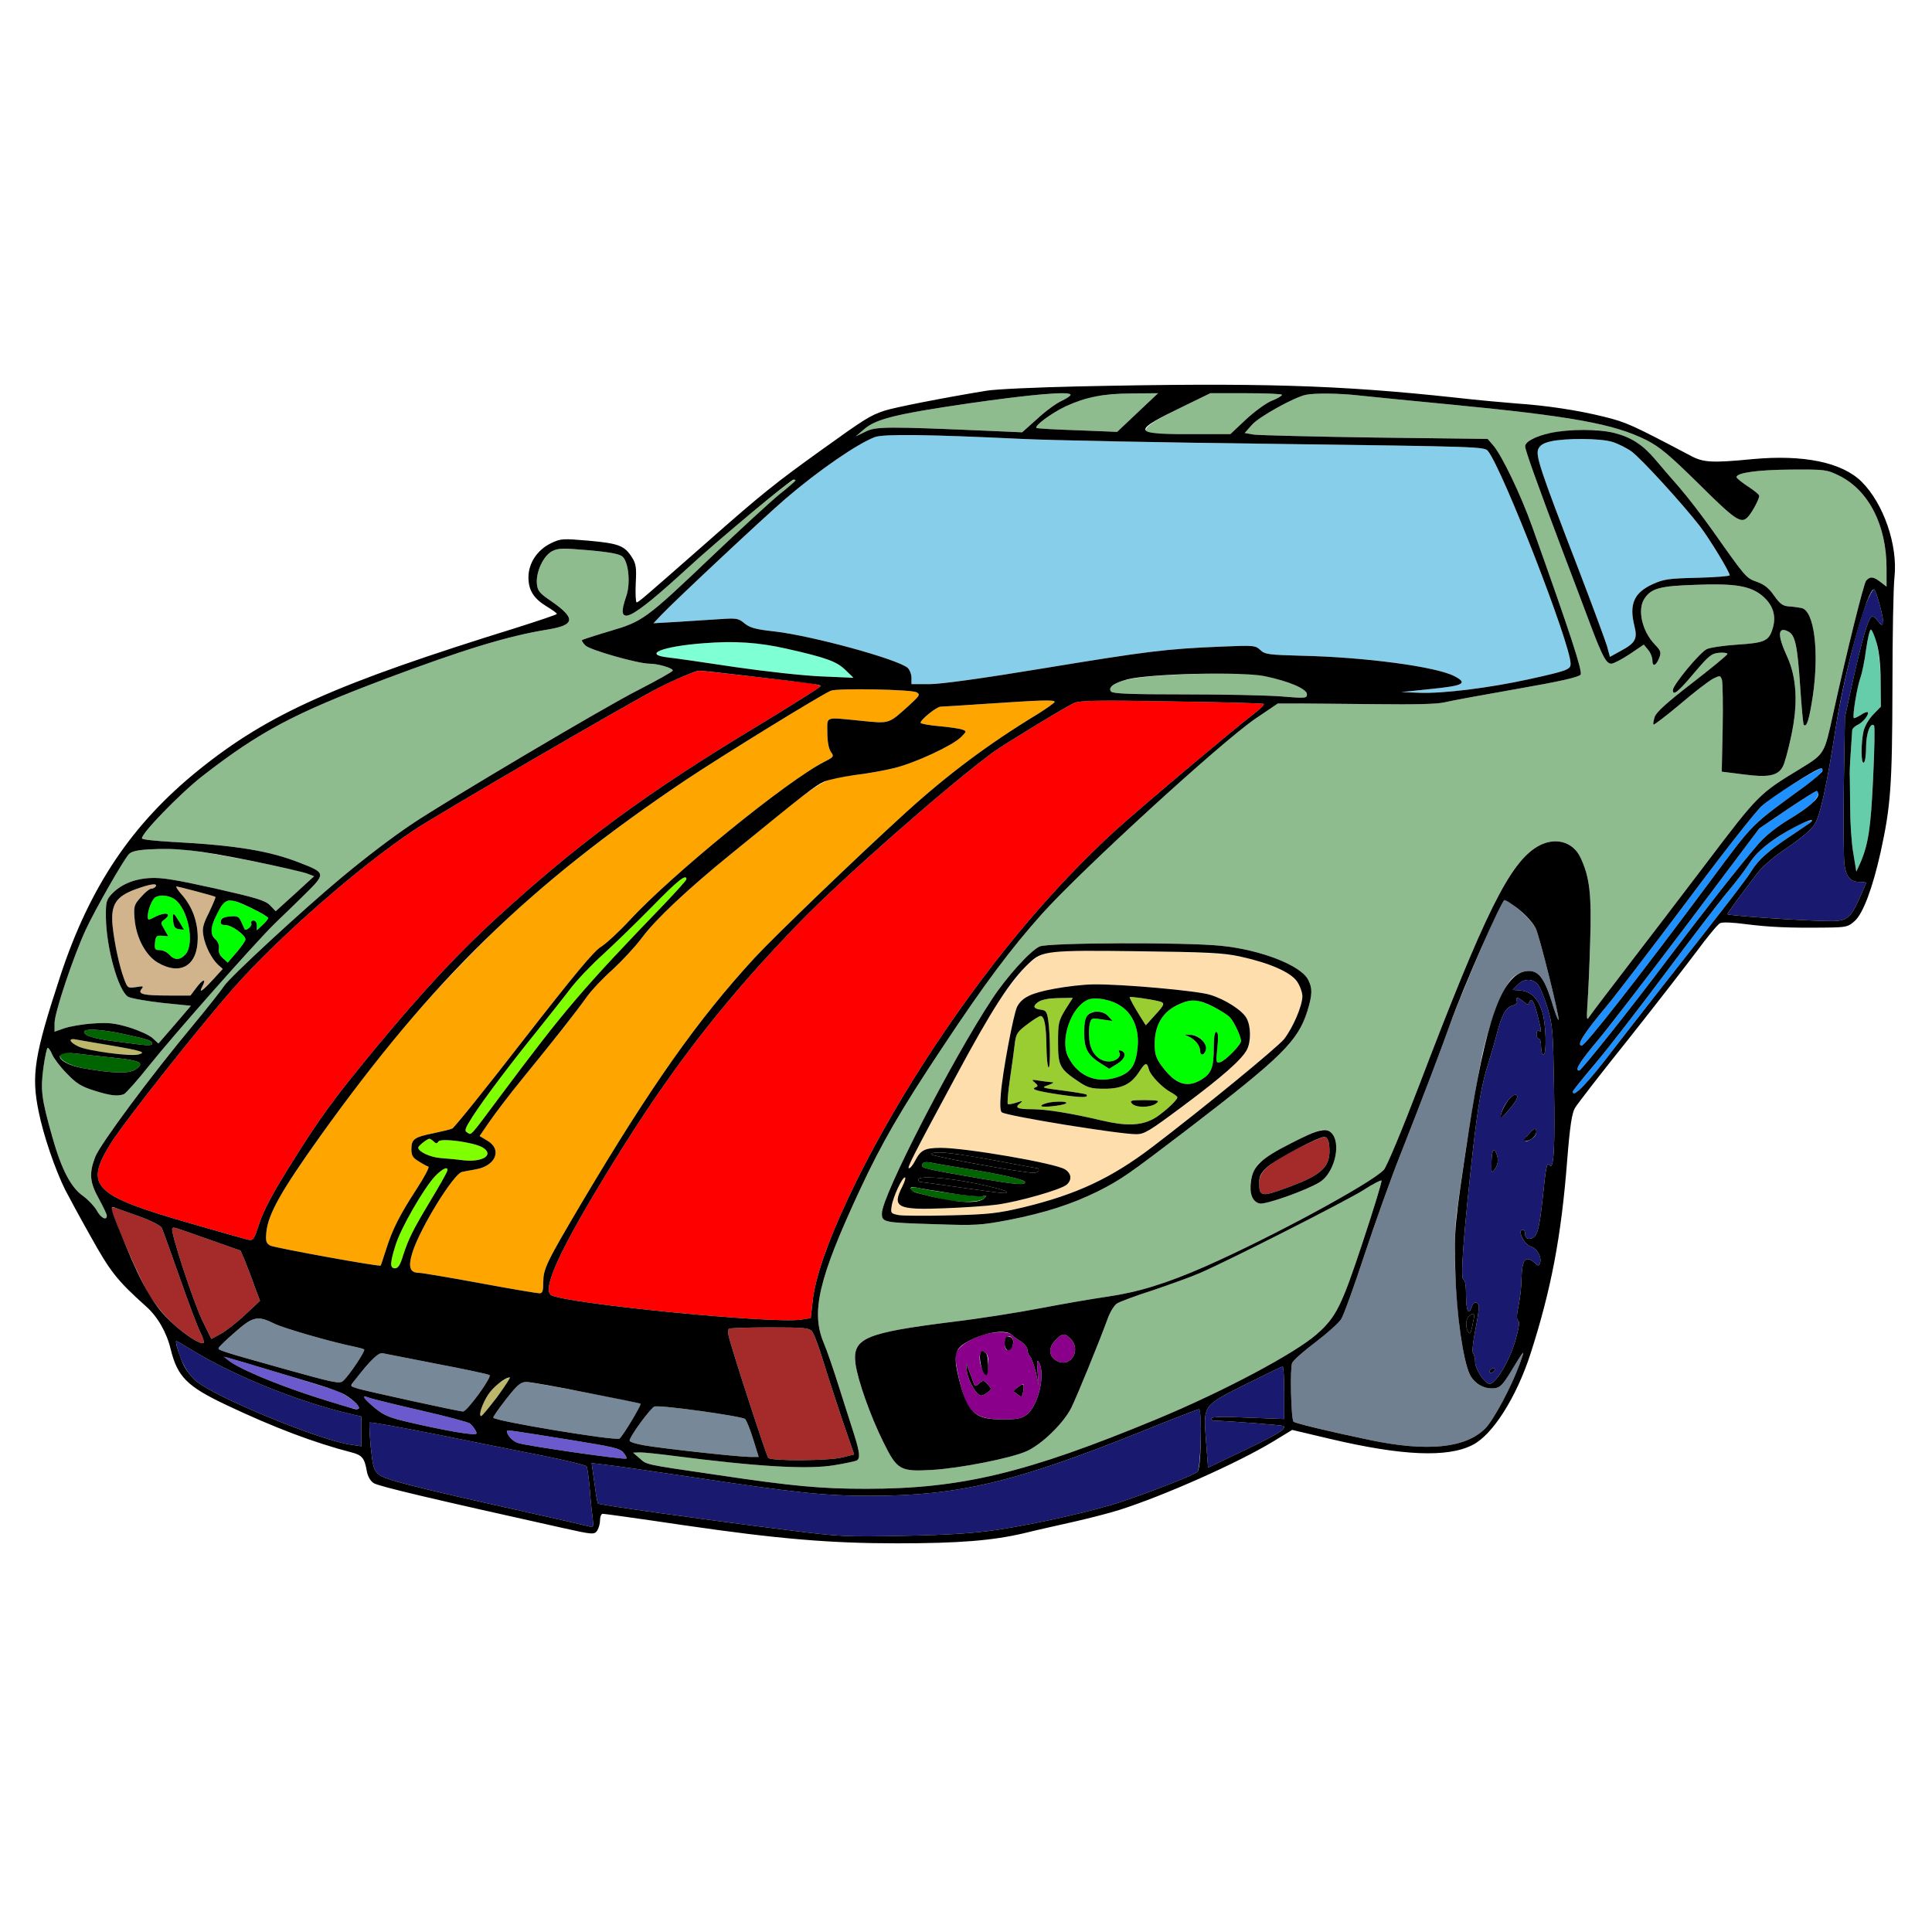 <?xml version="1.0" encoding="utf-8"?>
<!-- Generator: Adobe Illustrator 21.0.0, SVG Export Plug-In . SVG Version: 6.00 Build 0)  -->
<svg version="1.1" baseProfile="tiny"
	 id="svg124" inkscape:version="0.92.2 5c3e80d, 2017-08-06" sodipodi:docname="4.svg" xmlns:cc="http://creativecommons.org/ns#" xmlns:dc="http://purl.org/dc/elements/1.1/" xmlns:inkscape="http://www.inkscape.org/namespaces/inkscape" xmlns:rdf="http://www.w3.org/1999/02/22-rdf-syntax-ns#" xmlns:sodipodi="http://sodipodi.sourceforge.net/DTD/sodipodi-0.dtd" xmlns:svg="http://www.w3.org/2000/svg"
	 xmlns="http://www.w3.org/2000/svg" xmlns:xlink="http://www.w3.org/1999/xlink" x="0px" y="0px" viewBox="0 0 850 850"
	 xml:space="preserve">
<sodipodi:namedview  bordercolor="#666666" borderopacity="1" gridtolerance="10" guidetolerance="10" id="namedview126" inkscape:current-layer="svg124" inkscape:cx="845.27137" inkscape:cy="607.2546" inkscape:pageopacity="0" inkscape:pageshadow="2" inkscape:window-height="978" inkscape:window-maximized="1" inkscape:window-width="1920" inkscape:window-x="0" inkscape:window-y="1" inkscape:zoom="0.41647059" objecttolerance="10" pagecolor="#ffffff" showgrid="false">
	</sodipodi:namedview>
<g id="g122" transform="translate(0,0) scale(1,1)">
	<path id="path4" fill="none" d="M0,0h425h425v425v425H425H0V425V0z M434,171.9c-19.5,3.2-40.7,7.4-44.9,8.8
		c-6.1,2-8.7,3.6-27.6,17.2c-20.2,14.5-26.5,19.5-50.4,40.6c-28.9,25.4-30.2,26.5-31,26.5c-0.4,0-0.6-3.7-0.4-8.3
		c0.4-6.9,0.1-8.7-1.6-11.4c-3.3-5.2-5.7-6.2-18.9-7.4c-11.7-1-12.4-1-16.8,1.1c-6.1,3-9.9,8.8-9.9,15c0,5.7,2.3,9.3,8,12.8
		c2.5,1.5,4.5,2.9,4.5,3.3c0,0.3-7.8,2.9-17.2,5.9c-80.3,24.9-109.6,38-140.3,62.7c-29.4,23.7-48,51.3-61,90.8
		C15.1,464.3,13.7,472.9,17,489c2.1,10.5,7.2,25.4,11.7,34.5c1.4,2.7,6.4,12,11.2,20.5c8.6,15.5,11.7,19.4,24.3,30.7
		c5.1,4.5,9.1,11.4,10.9,18.9c3,12.1,7.1,16.3,24.4,24.5c21.1,10,38.9,16.7,55.2,20.9c4.6,1.2,5.7,2.5,6.7,8.3
		c0.4,2.3,1.6,4.3,3,5.2c2,1.4,26.8,7.2,83,19.7c13.4,3,14,3,15.3,1.3c0.7-1.1,1.3-3.1,1.3-4.7c0-1.5,0.5-2.8,1.2-2.8
		c0.6,0,16.6,2.2,35.4,5c41.9,6.1,64.6,8,94.2,8c27.1,0,41.8-1.2,55.5-4.4c5.6-1.4,15.6-3.6,22.2-5.1c6.6-1.5,15.6-3.8,20-5.2
		c19.5-6.2,52-20.6,67.8-30.2l8.2-5L585,633c31.7,7.5,51.9,8.4,62.9,2.7c8.8-4.4,19.3-21,25.5-40.2c9-28,13.5-51.3,16.1-85
		c1.2-15.2,2.1-20.7,3.4-23c1-1.7,11.4-15.2,23.3-30c11.8-14.9,25.3-32.3,30.1-38.7c4.7-6.4,9.4-12.1,10.4-12.6
		c1.1-0.6,5.4-0.4,11.5,0.4c10.3,1.3,18.9,1.7,35,1.5c9.2-0.1,9.9-0.3,12.8-2.9c3.7-3.3,7.9-14.6,11.4-30.3
		c4.4-20.2,5.1-28.7,5.2-72.4c0-22.6,0.4-44.4,0.9-48.6c1.5-14.1-4.8-32.3-14.4-41.9c-8.6-8.6-25.7-12.1-48.1-10
		c-17.6,1.7-21.6,1.5-27-1.4c-26-13.7-28.4-14.8-38.1-17.2c-12-3-25.7-5-38.9-5.9c-5.2-0.4-17.4-1.5-27-2.6c-9.6-1-25.4-2.6-35-3.5
		C575.1,168.6,451.9,169,434,171.9z"/>
	<path id="path6" fill="#8FBC8F" d="M471,173.7c0,0.5-1.9,1.7-4.2,2.8s-7.1,4.6-10.6,7.9l-6.5,5.8l-13.6-0.6c-46-2-50.7-2-55.3,0.3
		l-4.3,2.1l3.5-3c5.3-4.7,14-6.8,46-11.5C453.7,173.5,471,172,471,173.7z"/>
	<path id="path8" fill="#8FBC8F" d="M498,173.1l11.5-0.1l-9,8.5l-9,8.5l-17.5-0.7c-9.6-0.3-17.7-0.8-18-1c-1-1,6.7-6.6,12.8-9.5
		c3.5-1.6,8.9-3.5,12-4.3C483.9,173.8,491.7,173.1,498,173.1z"/>
	<path id="path10" fill="#8FBC8F" d="M532.5,173h15.8c8.6,0,15.7,0.3,15.7,0.7c0,0.5-2.1,1.7-4.7,2.7c-2.5,1.1-7.6,4.8-11.3,8.3
		l-6.7,6.3h-18.7c-15.5,0-18.6-0.2-18.6-1.4c0-2.1,4.4-4.9,17.2-11.1L532.5,173z"/>
	<path id="path12" fill="#8FBC8F" d="M598,174c4.7,0.5,22.5,2.3,39.5,3.9c54,5.2,72.6,8.6,86.8,15.7c5.9,3,10,6.4,23.3,19.5
		c16.3,16.2,18.6,17.6,21.6,14.1c1.8-2,4.8-7.7,4.8-9c0-0.6-2.2-2.4-5-4.2c-2.7-1.8-5-3.6-5-4.1c0-1.9,9.4-3.2,24-3.3
		c15-0.1,15.7,0,21.2,2.7C822.1,215.7,830,231,830,250v8.1l-2.6-2c-3.2-2.5-4.7-2.6-6.4-0.6c-1.1,1.4-8.4,30.8-14.5,58.5
		c-3.9,17.9-3.7,17.6-14.6,24.3c-17.8,10.8-18.3,11.2-41,41.2c-11.7,15.4-27.8,36.5-35.9,47c-8,10.4-15.2,19.9-15.9,21
		c-1,1.7-1.1,0.7-0.7-5.5c0.3-4.1,0.9-16.5,1.2-27.5c0.7-21-0.2-28.7-4.3-37.3c-3.4-7.1-11.4-9.1-18.8-4.8
		c-12.3,7.2-23.2,29.2-52.1,105c-7.7,20.1-14.3,35.9-15.6,37.3c-5.6,5.9-49.5,29.7-78.8,42.6c-16.9,7.4-29.2,11.2-43,13.2
		c-6.3,0.9-19.6,3.2-29.5,5.1c-9.9,1.9-27,4.6-38,5.9c-39.1,4.9-44.6,7.2-43.1,18.6c1,7.2,6.5,22.8,12.2,34.3
		c6.1,12.4,7.4,13.1,21.4,12.3c12.2-0.7,34.6-5.1,41.6-8.2c6.7-3,16.2-12.2,19.7-19.1c2.3-4.6,12-28.2,16.2-39.7
		c1-2.7,2.8-5.5,3.9-6.2c1.2-0.8,8.2-3.4,15.7-5.8c7.4-2.5,16.9-5.9,21-7.7c13.7-6,64.7-31.9,71.9-36.5c4-2.6,7.5-4.4,7.8-4.1
		c0.3,0.3-3.4,12.4-8.2,26.9c-9.4,28.4-11.7,33.1-20.3,40.7c-9.7,8.5-41.1,25.2-70.5,37.4c-57.2,23.7-86,30.6-127.7,30.6
		c-19.8,0-32.1-1.1-65.6-6.1c-32.8-4.8-30.8-4.4-34.2-7.4l-2.8-2.4l3.2-0.1c1.8,0,8.3,0.7,14.5,1.5c37.3,4.8,59.3,6.1,71,4.1
		c4.8-0.8,9.2-1.7,9.8-2.1c1.5-0.9,1.2-3.6-1-10.7c-1.1-3.4-4.1-12.8-6.6-20.7c-2.5-8-5.6-17.1-7-20.3c-5.7-13.6-2.3-28.2,15.9-67.3
		c9.5-20.4,17.9-35,36.2-62.5c18.8-28.4,30.1-43.4,43.8-58.8c17.7-19.7,78.7-75.5,94-86l9.9-6.7h9.1c5.1,0,20.5,0.2,34.2,0.3
		c16.6,0.2,26.7,0,30-0.8c2.8-0.7,17.1-3.3,31.9-5.9c19.5-3.4,27.2-5.2,28-6.3c0.9-1.5-4.5-18-21.2-64.8c-5-14.1-13.4-31.6-17.2-36
		l-2.5-2.9l-49.5-0.6c-27.2-0.4-51.3-1-53.4-1.3l-4-0.7l3.3-3.7c3-3.4,18.2-11.9,23.6-13.1C578.1,172.9,589.4,173,598,174z
		 M671,196.4c0,1.6,5.3,16.4,16.5,46.1c4.8,12.6,10.4,27.5,12.5,33.1c5,13.2,6.7,16.4,8.9,16.4c1,0,4.6-1.9,8.1-4.2l6.2-4.2l1.9,2.3
		c1.1,1.3,1.9,3.4,1.9,4.8c0,2.9,1.7,2.2,3.1-1.5c0.8-2.2,0.5-3-2-5.6c-5.7-5.9-7.9-15.6-4.5-20.4c3-4.4,6.9-5.4,22.3-5.9
		c17.4-0.7,24.1,0.5,29.3,4.7c4.6,3.8,6.3,8.5,4.9,13.8c-1.7,6.2-3.3,7-15.6,7.8c-6.1,0.4-12.2,1.3-13.6,2
		c-3.2,1.6-14.9,15.8-14.9,18c0,2.7,2.2,1,9.5-7.7c6.3-7.4,7.5-8.4,10.8-8.7c2-0.2,3.7,0.1,3.7,0.5c0,0.5-7,6.2-15.5,12.8
		c-10.9,8.4-15.8,12.8-16.5,14.9c-0.5,1.6-0.8,3.1-0.5,3.4c0.2,0.2,5.5-3.8,11.7-9c6.2-5.3,12.7-10.3,14.5-11.2
		c3.1-1.5,3.2-1.5,3.9,0.6c0.3,1.1,0.5,10.7,0.3,21.2l-0.4,19.1l9.5,1.2c11,1.5,15.3,0.6,17.4-3.5c0.8-1.5,2.4-7.4,3.6-13.1
		c3.2-14.6,2.5-26.2-1.9-35.6c-4.2-9.2-4-13.1,0.8-10.6c2.9,1.6,3.9,6.1,5.1,24.1c0.6,9,1.3,16.6,1.6,16.9c1.3,1.3,2.4-2.4,4-12.9
		c2.8-19.5,0.6-37.3-5-38.5c-1.1-0.2-3.6-0.6-5.5-0.7c-2.8-0.2-4-1.1-6.6-4.8c-2.3-3.3-4.4-4.9-7.5-6c-4.8-1.7-4.8-1.7-19.2-22.1
		c-4.8-6.8-11.6-15.6-15-19.5c-3.5-4-8.3-9.5-10.6-12.3c-5.4-6.4-10.5-9.7-17.9-11.6C696.7,186.9,671,190.8,671,196.4z M457.4,416.4
		c-4,1.8-14.4,13.2-20.9,23.1c-17.7,26.8-48.5,86.7-48.5,94.3c0,4,0.6,4.1,23.5,4.8c17.9,0.6,19.8,0.5,32.5-1.9
		c15.8-3.1,27.8-7,38.9-12.5c10.3-5.2,13.3-7.3,39.1-27c42-32.2,49-39.1,53.2-52.4c2.2-7.2,2.3-10,0.3-13.8
		c-3.2-6.3-21-13.2-38.4-14.9C521.6,414.5,461.3,414.7,457.4,416.4z M582.2,497c-3.8,0.1-25.1,11.3-28.4,14.9
		c-5,5.6-4.8,16.3,0.4,17.6c2.5,0.6,20.6-5.8,26.4-9.4c6.1-3.7,9.4-15.7,5.8-20.9C585.5,497.8,583.9,497,582.2,497z"/>
	<path id="path14" fill="#87CEEB" d="M709.3,194.4c2.6,0.8,6.4,2.7,8.6,4.3c4.3,3.2,22.4,23,29.9,32.7c4.3,5.6,13.2,20.2,13.2,21.7
		c0,0.4-6.4,0.9-14.2,1.1c-12.9,0.3-14.8,0.6-19.9,2.9c-8.1,3.8-10.2,8.8-7.8,18.4c1.4,5.5,0.4,7.4-5.9,10.8l-4.9,2.7l-1.3-4.8
		c-0.8-2.6-6.4-17.8-12.5-33.7c-16.8-43.6-19-50.1-17.7-53c0.8-1.7,2.4-2.6,5.4-3.3C688.8,192.7,704.1,192.8,709.3,194.4z"/>
	<path id="path16" fill="#FFDEAD" d="M500.5,418.5c39.6,0.5,47.1,1.4,61,7.1c7.7,3.3,11.5,7.5,11.5,12.8c-0.1,4.3-4.1,13.6-8,18.7
		c-3.2,3.9-35.3,30.2-58,47.5c-18.1,13.8-33.6,21-56.9,26.6c-11,2.6-15,3.1-31.8,3.5c-10.6,0.3-20.9,0.2-22.9-0.1
		c-3.5-0.7-3.6-0.9-3.1-4c0.6-4,4.6-12.6,5.8-12.6c0.5,0,0,1.8-1.1,4c-4.7,9.2-2.3,10.4,18.5,9.6c8.3-0.3,18.6-1,23-1.6
		c9.7-1.3,28.3-6.6,30.8-8.8c2.4-2.1,2.1-4.9-0.7-6.7c-4.1-2.7-43.6-9.5-54.8-9.5c-7,0.1-8.7,0.9-11.2,5.7c-0.9,1.8-2.1,3.3-2.7,3.3
		c-1,0,1.9-5.7,20.4-40c13.5-25.2,16.8-30.7,23.6-39.7c7.7-10.2,10.9-13.1,16.2-14.8C463.6,418.3,471.6,418.2,500.5,418.5z
		 M463.9,435c-10.3,1.9-14.2,3.8-16.4,7.9c-1.6,3.2-6.5,29.1-7.2,38.7c-0.4,4.7-0.2,7.4,0.5,7.8c2.8,1.7,51.5,9.6,59.1,9.6
		c3.6,0,5.8-1.4,20.3-12.2c17.6-13.1,26.2-20.7,28.4-25c1.8-3.5,1.8-10.1-0.1-13.7c-1.7-3.4-9.2-8.3-16-10.4
		c-2.7-0.9-13.7-2.3-24.4-3.2C484.1,432.6,476.1,432.7,463.9,435z"/>
	<path id="path18" fill="#9ACD32" d="M509.8,440.5c2.9,0.7,2.8,1.3-1.8,6.3l-3.9,4.3l-2.4-3.8c-2.7-4.3-4.7-8-4.7-8.6
		C497,438.3,505.7,439.5,509.8,440.5z"/>
	<path id="path20" fill="#9ACD32" d="M466.7,439.1l5.3-0.1l-3.3,5.2c-3,5-3.2,5.9-3.2,14.5c0,10.3,0.7,11.6,9.4,17.4
		c3.8,2.5,5.4,2.9,11,2.9c7.7,0,11.8-2,15.3-7.5c2.7-4.1,3.4-4.3,4.2-1.2c0.6,2.7,6,8.3,9.8,10.3c1.5,0.8,2.8,1.8,2.8,2.2
		c0,1.4-7.4,7.9-10.8,9.6c-5.6,2.9-12,3-22.3,0.6c-14-3.3-24.7-5-31-5c-6.3,0-7.7-0.7-5.1-2.6c1.4-1.2,1.2-1.2-1.6-0.3
		c-1.8,0.6-3.5,0.9-3.8,0.6c-0.3-0.3,0.1-5.4,1-11.4c0.9-5.9,1.8-12.9,2.1-15.4c0.5-4,1.1-5,5.4-8.2c2.6-2,5.3-3.7,5.9-3.7
		c1.7,0,2.5,4.2,2.6,13.6c0.1,4.5,0.4,8.6,0.9,9c0.9,0.9,0.8-14.4-0.1-20.6c-0.6-4-1-4.5-3.4-4.8c-1.6-0.2-2.8-0.7-2.8-1.1
		c0-1.2,2.2-2.8,4.5-3.4C460.6,439.5,463.9,439.2,466.7,439.1z M456.9,475.4c-3.1-0.5-3.2-0.4-1.6,0.9c1.3,1.1,1.5,1.6,0.5,2
		c-2.6,0.9,0,1.7,10.6,3.3c9.6,1.4,12.9,1.4,11.5-0.1c-0.3-0.2-4.9-1-10.3-1.7c-9.4-1.2-9.7-1.3-6.4-2.4c2.4-0.9,2.8-1.3,1.2-1.3
		C461.2,476,458.7,475.7,456.9,475.4z M469,485c-2.2-0.8-9.4,0-10.4,1.1c-1.2,1.1,2.1,1.1,7.9,0.1C468.7,485.8,469.8,485.2,469,485z
		 M503.6,484c-6,0-6.7,0.2-5.6,1.5c1.6,1.9,8,1.9,10.6,0C510.3,484.2,509.9,484.1,503.6,484z"/>
	<path id="path22" fill="#00FF00" d="M493.4,442.8c5.2,3.5,7.9,10.4,7.1,18c-0.7,7.4-2.7,10.6-7.5,12.6c-9.6,3.8-18.4,0.7-23-8.3
		c-3.8-7.4,1.1-21.9,8.5-25.2C481.9,438.4,489.2,439.8,493.4,442.8z M482.9,445c-4.4,0-5.9,2.3-5.9,9.4s1.6,9.9,7.5,13.6l3.5,2.2
		l3.6-2.2c3.5-2.2,4.2-4.9,1.5-5.8c-0.9-0.3-1.1,0-0.7,0.7c1.2,1.8-1.3,4.1-4.5,4.1c-4.5,0-8-3.8-8.6-9.2c-0.3-2.6-0.2-5.9,0.1-7.3
		c0.7-2.6,0.9-2.7,5.4-2l4.7,0.7l-1.9-2.1C486.5,445.9,484.5,445,482.9,445z"/>
	<path id="path24" fill="#00FF00" d="M525.3,440.1c3.2-0.1,13.4,4.8,15.9,7.6c1.8,1.9,4.8,8.4,4.8,10.3c0,1.7-6.9,8.7-9.1,9.3
		c-1.9,0.5-2,0.2-1.3-6.4c0.5-4.9,0.3-6.9-0.5-6.9c-0.7,0-1.1,2.4-1.1,6.9c0,8.7-1,11.3-5.3,14c-6.5,4-11.7,2.2-17.8-6.2
		c-2.3-3.2-2.9-5-2.9-9.4c0-8.5,3.7-14.5,11-17.6C520.9,440.8,523.8,440.1,525.3,440.1z M523.9,455.3c-3.1-0.2-3.2-0.2-1,0.7
		c2.9,1.3,5,3.9,5.1,6.2c0,2.3,1.6,2.3,2.4,0.1c0.4-1-0.1-2.8-1.2-4.3C527.9,456.3,526.2,455.4,523.9,455.3z"/>
	<path id="path26" d="M443.3,511.6c7,1.3,12.9,2.4,13.2,2.4c0.3,0,0.5,0.4,0.5,1c0,0.5-1,1-2.2,1c-4.9,0-45.7-7.4-45.2-8.2
		C410.7,506.1,420.3,507.2,443.3,511.6z"/>
	<path id="path28" fill="#006400" d="M408.9,511.4c1.4,0.3,8.2,1.5,15.1,2.6c16.9,2.7,27,5,27,6.1c0,1.4-3.7,1.1-19.7-1.6
		c-25-4.3-26.2-4.6-25.6-6.2C406.1,511.4,407.1,511.1,408.9,511.4z"/>
	<path id="path30" d="M428.9,520.6c6.9,1.4,13,3,13.6,3.5c1.3,1.3,0.3,1.2-19.5-1.6c-9.6-1.4-17.8-2.5-18.2-2.5
		c-0.5,0-0.8-0.5-0.8-1C404,517.2,416,518,428.9,520.6z"/>
	<path id="path32" fill="#006400" d="M403.3,522.5c7.2,1.7,27,4.2,28.9,3.8c1.9-0.5,2.1-0.3,1.1,0.7c-1.9,2.1-11.1,2.3-18.8,0.6
		c-12.2-2.9-14.6-3.7-14-4.7C400.9,522.4,402.1,522.2,403.3,522.5z"/>
	<path id="path34" fill="#A52A2A" d="M582.9,500.2c1,0.2,1.7,1.6,1.9,3.7c0.9,9.1-2.6,12.7-17.4,18.2c-12.7,4.7-13.4,4.6-13.4-2
		c0-4.6,4.2-8.3,17-14.9C576.7,502.3,582,500.1,582.9,500.2z"/>
	<path id="path36" fill="#87CEEB" d="M449.5,193.1c11.6,0.6,62.1,1.6,112.3,2.2c89.5,1.2,91.4,1.2,92.9,3.2
		c6.7,8.7,36.3,85,36.3,93.5c0,2.6-1.4,3.1-18.6,6.9c-17.5,3.8-37.5,6.3-47.9,5.9l-8-0.3l13.3-1.4c14.1-1.4,16.1-2.5,10.1-5.6
		c-8-4.2-39.4-8.4-67.3-9c-14.5-0.4-16.1-0.6-18.1-2.5c-2.2-2.1-2.9-2.1-17.6-1.5c-23.9,1-32,2-77.6,9.5c-27.2,4.5-45.4,7-50.4,7
		H401v-2.8c0-1.6-0.8-3.6-1.7-4.4c-4.7-3.9-42.1-14.1-58.6-16c-8.3-0.9-10.7-1.6-13.1-3.5c-2.7-2.3-3.5-2.4-11-1.9
		c-4.5,0.3-12.8,0.8-18.6,1.2l-10.5,0.6l3.5-3.7c6.3-6.6,45.3-43.1,54.5-51c14.7-12.6,31.7-24.3,39.4-27.2
		C388.8,190.9,407.6,191.1,449.5,193.1z"/>
	<path id="path38" fill="#8FBC8F" d="M350,211.4c0,0.2-3.2,3-7.1,6.1c-3.9,3.2-17.2,15.4-29.5,27.1c-29.4,28-30.6,28.8-45.2,33.1
		c-6.4,1.9-11.9,3.7-12.1,3.9c-0.3,0.3,0.4,1.3,1.5,2.4c2,2,23.2,8,28.2,8c3.7,0,10.2,1.9,10.2,3c0,0.5-6.9,4.3-15.2,8.6
		c-14,7-84.8,49-99.2,58.7c-8.9,5.9-20.8,15-31.6,24c-16.9,14.1-49,43.7-51.4,47.5c-1.3,2-7.5,9.8-13.7,17.3
		c-18.2,21.8-40.9,52.4-43,57.9c-2.8,7.3-2.4,11.2,1.6,18.4c1.9,3.5,3.5,6.8,3.5,7.4c0,2.4-2.6,1.1-4.4-2.2c-1-1.8-3.7-4.7-5.9-6.3
		c-5.5-3.8-9.6-11.7-13.6-25.8c-4.9-17.3-5.3-20.8-4-30.8c0.7-4.8,1.5-8.7,1.9-8.7c0.4,0,1.3,1.3,2,3c0.7,1.6,3.5,5.4,6.4,8.3
		c4.2,4.4,6.3,5.7,12,7.5c7.2,2.3,10.3,2.6,13.1,1.6c0.9-0.4,6-6.1,11.3-12.8c10.8-13.5,45.7-53,55-62.2c3.4-3.2,9.5-9.2,13.7-13.3
		c8.8-8.7,8.8-9.1-2.3-13.4c-13.6-5.4-28.3-7.8-56.5-9.3c-7-0.4-13-1-13.2-1.5c-1-1.5,16.6-19.7,26.6-27.5
		c25.1-19.5,40.3-27.6,80.4-42.7c34.1-12.8,53.9-18.9,71.3-21.7c12.3-2,12.7-4.9,1.6-12.6c-5.2-3.5-5.9-4.5-6.2-7.7
		c-0.4-5.2,2.9-12.2,6.7-14.2c2.8-1.4,4.6-1.4,16.3-0.4c9.9,0.9,13.6,1.7,14.8,2.9c2.6,2.6,3.4,11.7,1.6,17.1
		c-1.8,5.1-2,8.9-0.5,8.9c3.2,0,10.8-5.8,27.9-21.5c7.4-6.8,20.7-18.3,29.5-25.4C346.8,212.4,350,210.1,350,211.4z"/>
	<path id="path40" fill="#191970" d="M824.5,259.3c1.1,0.4,4.8,14.7,4,15.6c-0.4,0.3-1.5-0.5-2.5-1.9c-1.2-1.6-2.2-2.2-2.8-1.5
		c-1.6,1.7-4,10.3-7.9,27.5l-3.6,16.5l-0.5,30.3c-0.2,16.7-0.1,32.3,0.3,34.7c0.8,5.4,2.6,7.5,6.6,7.5c1.6,0,2.9,0.2,2.9,0.4
		c0,0.2-1.3,3.3-2.9,6.8c-4.2,9.3-5.6,10.3-14.9,10c-11.9-0.2-43.2-2.4-43.2-3c0-0.5,5-7.3,13.2-18.1c2.3-3,7.3-7.3,13.2-11.2
		c5.7-3.9,10.4-7.8,11.9-10.1c2.5-3.9,5.4-16.9,9.7-44.8c2.6-16,8.8-41.6,12.7-51.7C822.3,262.3,823.9,259.2,824.5,259.3z"/>
	<path id="path42" fill="#66CDAA" d="M823.1,277c2,0,4.2,11.7,4.3,22.7l0.1,11.2l-3.3,3.4c-1.9,1.9-3.8,5.2-4.3,7.3
		c-1.2,5.4-1.2,14.7,0.1,13.9c0.6-0.3,1-3.4,1-6.9c0-5.9,1.9-11,3.5-9.4c0.4,0.3,0.2,10.7-0.4,23c-1,22-2.1,29.3-5.7,37.6l-1.7,3.7
		l-1.3-8c-0.8-4.4-1.4-13.4-1.4-20c-0.1-6.6-0.1-13.4-0.2-15c0-2.5,0.2-6.6,1.1-19.3c0.1-0.7,1.1-1.7,2.4-2.3
		c2.4-1.1,5.2-4.7,4.4-5.6c-0.3-0.2-1.7,0.3-3.1,1.3c-1.5,0.9-2.8,1.5-3,1.3c-0.7-0.7,1.4-13.4,2.8-17.4c0.8-2.2,2-7.9,2.6-12.8
		C821.7,280.9,822.6,277,823.1,277z"/>
	<path id="path44" fill="#7FFFD4" d="M346.1,285.4c17.7,4,21.9,5.6,25.8,9.3l3.6,3.5l-14-0.6c-7.8-0.3-24.9-2.2-38-4.1
		c-13.2-2-26.4-3.9-29.2-4.2c-3.3-0.4-5.3-1.1-5.3-1.9c0-1.7,8.3-3.5,20.5-4.4C323.1,281.9,333.7,282.6,346.1,285.4z"/>
	<path id="path46" fill="#FF0000" d="M307.5,295.1c1-0.1,40.1,4.4,48.8,5.5c2.6,0.4,4.7,1,4.7,1.3c0,0.4-12.5,8.3-27.7,17.5
		c-48.5,29.2-78.4,51.2-114.2,83.9c-17.1,15.6-32.8,32.4-54,58c-18.4,22.3-24.6,30.7-38.1,52.5c-7,11.2-11,18.7-12.8,24.2
		c-2.5,7.5-2.7,7.9-5.2,7.4c-1.4-0.4-12.6-3.5-25-7.1c-43.1-12.4-47-16.3-35.3-35.2c6-9.6,37.7-49.7,53.8-68.1
		c19.3-22,55.2-53.5,79.5-69.7c11.2-7.4,95-56.2,108-62.8c3-1.6,8-3.9,11-5.1C304,296.1,307,295.1,307.5,295.1z"/>
	<path id="path48" fill="#8FBC8F" d="M569.3,301.2c4.2,1.7,5.7,2.8,5.7,4.2c0,1.8-0.5,1.9-11.2,1c-6.2-0.5-25.3-0.9-42.5-0.9
		c-23.6,0-31.5-0.3-32.4-1.2c-1-1-0.9-1.6,0.7-2.7c3.4-2.6,10.5-3.8,25.4-4.6C547.6,295.4,556.2,296.1,569.3,301.2z"/>
	<path id="path50" fill="#FFA500" d="M403.3,304.6c1.7,1,1.3,1.5-3.5,5.9c-9,8.1-8.3,7.9-21.1,6.6c-16.2-1.6-14.7-2.1-14.7,5.2
		c0,4,0.6,7,1.5,8.4c1.5,2.1,1.4,2.3-2.7,4.4c-16.5,8.3-67.6,50-85.9,69.9c-4.6,5-10.2,10.1-12.4,11.5c-3.1,1.8-11.5,11.9-34.1,40.9
		c-16.4,21.2-30.6,38.8-31.4,39.1c-0.8,0.4-4.6,1.3-8.4,2.1c-8.4,1.7-9.6,2.6-9.6,7c0,2.8,0.6,3.8,3.3,5.4c1.7,1.1,3.6,2.1,4.2,2.3
		c0.5,0.2-1.8,4.6-5.2,9.8c-7.6,11.7-10.6,17.7-13.4,26.5c-1.2,3.8-2.3,7-2.4,7.2c-0.5,0.6-46.6-7.8-48.6-8.8c-1.8-1-2.1-1.9-1.7-6
		c0.8-7.9,6.6-18.2,23.6-42c25.3-35.4,44.1-57.8,70.2-84c24.2-24.3,53.5-47.8,90.5-72.7c16.5-11,59.2-37.3,64-39.4
		C368.3,302.7,401.1,303.3,403.3,304.6z"/>
	<path id="path52" fill="#FFA500" d="M464,308.8c0,0.4-3.3,2.7-7.2,5.2c-21.8,13.2-39.8,26.7-58.2,43.4
		c-21,19.1-57.5,54.2-66.5,63.9c-25.2,27.4-45.5,56.2-76.2,107.9c-15.7,26.6-16.8,28.9-16.9,35c0,3.9-0.3,4.8-1.7,4.8
		c-1,0-12.8-2-26.3-4.5c-13.5-2.5-25.5-4.5-26.6-4.5c-4.1,0-4.9-2.5-3-8.8c3.3-10.7,18.2-34.9,21.9-35.6c1.2-0.3,3.8-0.7,5.8-1.1
		c8.9-1.4,12-8.7,5.4-12.6l-3.5-2.1l4.2-6.1c2.3-3.4,8.9-12.1,14.7-19.2c12.9-15.8,23.5-29.2,28.4-36.1c2-2.8,7.1-8.2,11.3-11.9
		c4.1-3.8,9.9-10,12.8-13.9c6-8.1,19.9-21.2,39.6-37.2c42.2-34.5,39.3-32.6,54-34.4c5.2-0.6,13.1-2,17.5-3.1
		c9.3-2.3,25.6-9.9,29.3-13.6c2.5-2.5,2.5-2.6,0.6-3.3c-1-0.4-5.6-1.1-10.1-1.5c-4.6-0.4-8.3-1.1-8.3-1.5c0-1.4,7-7,8.8-7.1
		c0.9,0,10.3-0.6,20.7-1.3C458.4,308,464,307.8,464,308.8z"/>
	<path id="path54" fill="#FF0000" d="M515.5,308.6c22,0.3,40.2,0.8,40.5,1.1c0.3,0.3-1,1.7-2.9,3.2c-9.9,7.5-52.3,43.3-62.2,52.3
		c-29.6,27.1-57.4,60.7-83.3,100.6c-27.4,42.3-48.1,86.4-50.1,107l-0.8,7.1l-4.3,0.7c-12.9,1.9-106.7-7.4-110.2-11
		c-3.8-3.7,6.6-24.7,32.6-66.1c23.3-36.9,46-65.8,77.2-97.9c18.6-19.2,65.5-60.4,85-74.7c4.5-3.3,31.6-19.8,35.5-21.6
		C475,308.2,482.6,308,515.5,308.6z"/>
	<path id="path56" fill="#1E90FF" d="M801.3,338c2.1,0-0.4,2.9-6.7,7.5c-25,18.3-22.4,15.6-42.4,42.5c-31.3,42.1-54.7,72-56.3,72
		c-2.5,0,0.9-5.3,11-17.4c3.7-4.4,19.5-25.1,35.1-45.8c15.5-20.8,30.4-39.8,33.1-42.2c2.7-2.5,9.5-7.2,15.1-10.5
		C795.8,340.7,800.8,338,801.3,338z"/>
	<path id="path58" fill="#1E90FF" d="M799.2,348c1.6,0,0.7,2.8-1.7,5.2c-1.3,1.3-6.2,4.8-10.9,7.6c-5.1,3.1-10.3,7.3-13,10.5
		c-8.4,9.7-25,31-39.4,50.1c-16.8,22.4-38.4,49.5-39.4,49.6c-2.2,0.1,0.1-3.7,8-13.1c4.8-5.7,22.8-29.1,40-51.9l31.2-41.5l12.2-8.3
		C792.9,351.7,798.8,348,799.2,348z"/>
	<path id="path60" fill="#1E90FF" d="M796.5,361.9c-0.6,0.4-4.6,3.2-9,6.1c-9.3,6.2-13.8,10.2-16.8,15c-2,3.4-11.5,15.7-39.3,51
		c-7.1,9.1-16.5,21.1-20.9,26.8c-11.9,15.7-18.6,22.7-18.5,19.4c0-0.4,4.6-6.1,10.2-12.7s19.3-24.4,30.6-39.5
		c11.3-15.1,23.5-31.1,27.2-35.5c3.7-4.4,7.8-9.8,9.2-12c1.4-2.2,3.9-5.2,5.4-6.6c3.4-3.2,13.2-9.5,17.7-11.4
		C796,360.9,797.9,360.6,796.5,361.9z"/>
	<path id="path62" fill="#8FBC8F" d="M80,373.7c7.8,0.4,50.3,8.6,55.3,10.7l2.9,1.1l-8.4,7.7l-8.5,7.7l-2.5-2.6
		c-2.2-2.2-6-3.3-24.5-7.5C77.1,387,71.1,386,66,386.3c-7.2,0.4-13,2.9-17,7.2c-2.2,2.4-2.5,3.5-2.4,10.3
		c0.2,13.3,5.4,31.9,9.7,34.7c1.2,0.7,7.9,1.9,14.9,2.7l12.8,1.3l-7.1,8.3l-7.2,8.3l-2.6-2.4c-1.4-1.3-6.1-3.4-10.3-4.7
		c-6.4-1.9-9-2.2-16-1.7c-4.6,0.3-10.2,1.3-12.5,2.1l-4.3,1.5v-3.8c0-4.6,8.3-29.4,13.8-41.2c4.1-8.8,16.3-30.2,18.9-33.1
		c1.1-1.2,3.6-1.8,8.7-2.1C69.3,373.5,75.9,373.5,80,373.7z"/>
	<path id="path64" fill="#7FFF00" d="M302,386.8c0,0.5-4.2,5.1-9.2,10.4c-37,38.4-44.1,46.8-72.5,84.8c-14,18.8-12.8,17.4-14.7,16.3
		c-1.4-0.8-1.1-1.7,2.4-7.2c5-7.7,16.2-22.6,28.5-37.8c4.9-6.2,11.5-14.4,14.5-18.4c3-3.9,9.4-10.6,14.2-14.9
		c4.7-4.3,14.4-13.7,21.5-20.9C298.1,387.4,302,384.3,302,386.8z"/>
	<path id="path66" fill="#D2B48C" d="M68.5,390c-0.3,0.5-1.2,1-2,1c-0.7,0-2.7,1.6-4.5,3.7c-3,3.3-3.2,4.1-2.8,9.3
		c0.6,8.3,4.8,16.3,10.2,19.5c10.1,5.9,17.6,1.3,17.6-10.8c0-7.1-2.3-13.5-6.6-18.6c-2-2.2-3.2-4.1-2.8-4.1c0.8,0,16.8,4.2,17.2,4.6
		c0.2,0.1-1.1,3.2-2.8,6.8c-2.7,5.3-3.1,7.2-2.5,10.3c0.8,4.7,3.7,10.2,6.4,12.7l2.1,1.9l-4.2,4.6c-4.8,5.2-6.5,6.4-4.8,3.1
		c1.9-3.6,0.4-3.4-2.5,0.4l-2.7,3.6h-9.2c-11.4,0-14.1-0.6-12.4-2.8c1.1-1.3,0.9-1.5-2.4-0.9c-3.6,0.5-3.7,0.4-5.2-3.6
		c-2.1-5.6-4.3-15.8-5.1-23.7c-0.8-8.9,1.5-12.6,10-15.7C66,388.9,69.5,388.4,68.5,390z"/>
	<path id="path68" fill="#00FF00" d="M76.8,395.6c6,4.2,9,19.6,4.8,24.3c-2.4,2.6-4.8,2.7-7.1,0.1c-1-1.1-2.9-2-4.2-2
		c-2.1,0-2.4-0.4-2.1-3.3c0.3-2.8,0.6-3.2,3.1-3l2.7,0.2l-1.7-3c-1.7-2.9-1.7-3.1,0-4.3c3.7-2.8,0.5-3.6-4.3-1.1
		c-2.8,1.5-3,1.4-3-0.4c0-2.7,1.9-7.4,3.3-8.3C70.3,393.5,74.4,393.9,76.8,395.6z M76.2,405.2c0.2,2.5,0.8,3.4,2.6,3.6l2.2,0.3
		l-2.1-3.5C76.3,401.2,75.8,401.1,76.2,405.2z"/>
	<path id="path70" fill="#00FF00" d="M101.9,396.1c1.9-0.1,16.1,6.8,16.1,7.8c0,0.4-1.1,1.8-2.5,3.1l-2.5,2.3v-2.1
		c0-1.3-0.6-2.2-1.5-2.2c-0.8,0-1.2,0.6-0.9,1.4c0.4,1.1-2.5,3.4-3,2.4c-0.1-0.2-0.7-1.6-1.4-3.1c-1.1-2.5-1.7-2.8-4.9-2.5
		c-2.7,0.2-3.9,0.8-4.1,2c-0.3,1.3,0.3,1.8,2.1,1.8c2.7,0,8.7,4.4,8.7,6.3c0,0.7-1.8,3.2-3.9,5.7l-3.9,4.5l-2.2-2
		c-1.4-1.2-2-2.8-1.7-4.2c0.2-1.4-0.3-2.9-1.4-3.9c-1.1-1-1.9-2.8-1.9-4.1c0-2.9,4.4-11.9,6.2-12.6
		C99.9,396.4,101.1,396.1,101.9,396.1z"/>
	<path id="path72" fill="#708090" d="M661.9,396c2.3,0,11.6,8.3,13.7,12.3c1.6,3,10.7,39.7,10.1,40.4c-0.3,0.2-1.7-3.5-3.1-8.3
		c-3.4-10.7-6.1-13.9-11.4-13.1c-2.3,0.4-4.7,1.7-6.3,3.5c-3.6,4-8.6,16.6-12,29.8c-2.5,9.9-8.7,47.9-12,72.9
		c-2.5,19.2,0.9,60.9,5.7,71.1c2,4.1,6.3,6.6,10.7,6.2c2.7-0.3,3.7-1.3,7.4-7.3c6.3-10.4,6.5-10.6,3.8-3.2
		c-3.6,9.9-11.4,24.5-15.1,28.2c-8.6,8.6-25.4,10.3-50.4,5.1c-17.4-3.6-33.1-7.4-33.9-8.1c-1.1-1.2-1.6-23.8-0.6-25.9
		c0.6-1.2,5.2-5.3,10.3-9.1c5.1-3.9,10.2-8.4,11.3-10.2c1.1-1.7,5.7-14.5,10.3-28.5c4.6-13.9,11.8-34.1,16.1-44.8
		c9.4-23.9,17.7-45.7,21.7-57c2.9-8.1,14.6-36,20.3-48.3C659.9,398.6,661.5,396,661.9,396z"/>
	<path id="path74" fill="#191970" d="M676.5,433c1,1.1,2.9,5.7,4.3,10.2c2.3,7.7,2.5,10.2,2.9,34.3c0.5,28.7-0.1,37.8-2.1,35
		c-1-1.4-1.5,1.1-2.8,13.9c-1.7,15.8-2.6,18.6-6.2,18.6c-0.9,0-1.6-0.8-1.6-2c0-1.1-0.4-2-1-2c-2.7,0,0.6,6.7,3.7,7.5
		c2.5,0.6,4.8,4.9,3.8,7.3c-0.5,1.3-0.8,1.2-2.3-0.2c-4-3.5-5.6-1.5-5.8,6.9c0,3.3-0.6,8.7-1.3,11.9c-0.9,4.2-0.9,6.1-0.2,6.6
		c0.8,0.4,0.4,3.1-1.2,8.8c-2.7,9.3-8.9,19.5-11.5,19c-2.3-0.4-6.2-6.6-6.2-9.7c0-1.5-0.4-3.1-0.9-3.7c-0.5-0.5-0.1-4.8,1-10.4
		c1.1-5.2,1.7-10,1.5-10.7c-0.8-1.9-2.4-1.6-3.1,0.7c-1.3,4.1-2.5,1.8-2.5-5c0-4.4-0.4-7-1.1-7c-1.5,0-0.1-18.7,4-56
		c2.4-21,4-30.4,7.2-40.2c1.1-3.5,2.7-9,3.5-12.2c2.1-8.1,4-11.5,6.9-12.2c1.5-0.4,2.2-1.1,1.8-2c-0.7-1.9,0.6-1.8,3,0.3
		c1.5,1.3,2.1,1.5,2.4,0.5c1-2.6,2.1-1,3.7,5.3c1.9,7.5,1.9,7.8,0.6,7c-0.5-0.3-1,0.3-1,1.4c0,1.2,0.5,2.1,1,2.1c0.6,0,1,1.6,1,3.5
		s0.5,3.5,1,3.5c1.6,0,1.2-14.1-0.6-19.2c-1.9-5.7-4.9-8.6-9.4-9l-3.5-0.3l2.3-2.3C670.5,430.5,674.1,430.4,676.5,433z M667.3,481.9
		c-1.2-1.2-4.7,2.5-6.3,6.5c-1.6,4.4-0.6,4.2,3.5-0.9C667,484.5,668,482.6,667.3,481.9z M675.9,497.6c-0.3-1.5-0.9-1.3-3.3,1.3
		c-3.1,3.2-1.8,4.4,1.8,1.8C675.4,500,676.1,498.6,675.9,497.6z M656.2,511.2c-0.1,4.9,0,5.1,1.3,3.4c1.6-2.1,1.9-4.4,0.9-7
		C657.2,504.5,656.3,506.1,656.2,511.2z M657.1,602c-0.5,0-1.3,0.4-1.6,1c-0.3,0.5-0.2,1,0.4,1c0.5,0,1.3-0.5,1.6-1
		C657.8,602.4,657.7,602,657.1,602z"/>
	<path id="path76" fill="#006400" d="M54.7,455c10.7,2.3,12.3,2.9,12.3,4.2c0,0.7-1.9,0.8-5.2,0.4c-2.9-0.4-8.4-1.1-12.3-1.6
		c-7.8-1-12.5-2.4-12.5-4C37,452.4,44.8,452.8,54.7,455z"/>
	<path id="path78" fill="#BDB76B" d="M33.8,457.4c1.5,0.3,8.1,1.4,14.6,2.5c6.6,1.1,12.6,2.3,13.5,2.7c3.6,1.5-3.8,2-13.6,0.8
		c-10-1.2-17.3-3.6-17.3-5.6C31,457.2,32.2,457,33.8,457.4z"/>
	<path id="path80" fill="#006400" d="M33.4,463.5c3.3,0.4,11,1.3,17,1.9c11.6,1.2,13.5,2.3,9.1,5.2c-2.8,1.8-9.6,1.7-22.7-0.6
		c-6.6-1.2-11.5-4.1-10.2-6.2C27,463.1,29.4,463,33.4,463.5z"/>
	<path id="path82" fill="#7FFF00" d="M190.8,502.2c1,1,1.4,1,2.1,0c1-1.6,15.4,0.3,19.4,2.6c5.3,3.2,0.3,6.6-8.3,5.7
		c-3-0.4-7.6-0.8-10.1-1c-4.5-0.3-9.9-2.8-9.9-4.6c0-0.4,1-1.5,2.2-2.3C188.9,500.7,189.3,500.7,190.8,502.2z"/>
	<path id="path84" fill="#7FFF00" d="M196.6,515.6c-0.4,1-3.5,6.5-7,12.3c-8,13.3-9.9,17.2-12.2,24.3c-1.3,4.3-2.2,5.8-3.6,5.8
		c-2.3,0-2.3-2.2,0.2-10.1c2.2-7.4,12.4-25,17.3-30.3C194.9,513.8,197.7,512.8,196.6,515.6z"/>
	<path id="path86" fill="#A52A2A" d="M50.3,531.2c0.6,0.3,5.4,2,10.5,3.8c5.4,1.9,9.7,4.1,10.3,5.1c0.5,1,4.1,11,8,22.1
		c3.9,11.2,8,22,9.1,24.1c1.1,2.2,1.7,4.1,1.4,4.5c-1.1,1-8-3.3-14-8.9c-3.4-3.1-7.9-8.8-10.2-12.5C61.6,563,49,534.1,49,531.8
		C49,531.3,49.6,531,50.3,531.2z"/>
	<path id="path88" fill="#A52A2A" d="M91.3,545.1l14.5,5.1l2,4.6c1,2.6,3,7.6,4.2,11.1l2.4,6.4l-6.5,6.1c-3.6,3.4-8.4,7.1-10.7,8.4
		l-4.2,2.3l-4.1-8.4c-4.1-8.7-14.1-39.2-13.1-40.2C76.5,539.8,75.2,539.4,91.3,545.1z"/>
	<path id="path90" d="M648.5,579.7c-1.4,7.2-1.6,7.7-2.6,6.2c-1.2-2-1.1-5.3,0.3-6.7C647.9,577.5,648.9,577.7,648.5,579.7z"/>
	<path id="path92" fill="#778899" d="M120.8,582.4c4.1,2,25.2,8.1,35.2,10.1c1.9,0.4,3.8,0.9,4.2,1.2c0.8,0.4-6.5,11.4-9.3,13.9
		c-1.5,1.3-4.2,0.7-25-5.1c-29.3-8.2-30.1-8.5-29.7-9.5c0.2-0.5,3.4-3.6,7.2-6.9C111.3,579.1,113.4,578.7,120.8,582.4z"/>
	<path id="path94" fill="#A52A2A" d="M338.5,584c15.1,0,17.4,0.2,18.7,1.7c0.9,1,3.2,7.2,5.2,13.8s5.9,18.4,8.5,26.2l4.9,14.2
		l-5.2,1.3c-5.8,1.5-31.2,1.7-32.6,0.2c-0.8-0.8-16.1-47.9-17.4-53.5c-0.3-1.4-0.3-2.9,0.1-3.3C321,584.3,329.1,584,338.5,584z"/>
	<path id="path96" fill="#8B008B" d="M445.2,587.3c0.7,0.7,2.5,2,4.1,3c1.5,1,2.7,2.5,2.7,3.5s0.5,2.3,1.2,3
		c0.6,0.6,1.7,3.8,2.5,6.9l1.3,5.8l-0.5-6c-0.4-4.7-0.2-5.6,0.6-4.1c3,5.1-0.3,19.2-5.4,23c-2.3,1.7-4.3,2.1-10.5,2.1
		c-8.5,0-12.7-1.7-15.5-6.4c-2.4-4.1-5.9-19-5.2-22.2c0.7-3,4.6-5.9,11.1-8.3C436.5,585.8,443.5,585.6,445.2,587.3z M442,591
		c0,1.9,0.5,3,1.4,3c1.6,0,3.1-3.4,2.1-5C444.1,586.8,442,588,442,591z M433.7,595.2c-2.7-2.3-3.7,2.5-1.5,7.3
		c1.6,3.6,2.3,3.1,2.6-1.9C435,597.9,434.6,595.9,433.7,595.2z M426.5,603.5l-1.5-4l0.4,3.9c0.5,4,4.3,10.6,6.2,10.6
		c0.5,0,1.9-0.6,2.9-1.4c1.9-1.4,1.9-1.5,0.1-3.5c-1.8-2-2-2-3.7-0.5c-1.5,1.4-1.9,1.4-2.4,0.3C428.3,608.1,427.3,605.7,426.5,603.5
		z M450.1,609c-1,0.1-4.5,3-4,3.3c0.2,0.1,1.1,0.8,2,1.5c1.4,1.1,1.7,0.8,2.1-1.8C450.5,610.4,450.4,609,450.1,609z"/>
	<path id="path98" fill="#8B008B" d="M471,589c4.6,4.6,0.6,12.3-5.2,10.1c-4.4-1.7-5-6-1.3-9.6C467.4,586.5,468.4,586.4,471,589z"/>
	<path id="path100" fill="#191970" d="M77.6,590c0.2,0,3.3,1.8,6.9,4c18.7,11.4,46.2,22.5,69.3,28l5.2,1.2v6.5v6.6l-4.6-0.7
		c-13.9-1.9-61.3-21.5-68.7-28.5c-3.3-3-6-7.9-7.5-13.4C77.6,591.7,77.3,590,77.6,590z"/>
	<path id="path102" fill="#778899" d="M168.5,595.4c1.1,0.2,11.9,2.3,24,4.7c12.1,2.3,22.4,4.5,22.9,4.9c1,1-9.9,16-11.7,16
		c-1.7,0-40.9-8.6-46-10c-4.3-1.3-4.7-0.3,4.3-10.9C165.3,596.2,166.9,595,168.5,595.4z"/>
	<path id="path104" fill="#6A5ACD" d="M98.5,596.9l2,0.5c4.8,1.3,45.3,13.6,47.8,14.5c3.4,1.3,9.7,6,9.7,7.2c0,1.6-2.4,1-20.6-4.9
		c-17.1-5.6-32.6-12.2-36.9-15.7L98.5,596.9z"/>
	<path id="path106" fill="#191970" d="M564.3,601.2c0.4-0.1,0.7,5,0.7,11.5v11.6l-16-0.6c-10.5-0.5-16-0.4-16,0.3c0,0.5,0.3,1,0.8,1
		c8.5,0.3,30.5,2,30.9,2.4c1.3,1.3-2.2,3.4-17.1,10.6l-16.1,7.7l-0.9-11.7c-1.2-16-1.6-15.4,17.5-25
		C556.6,604.8,563.8,601.3,564.3,601.2z"/>
	<path id="path108" fill="#BDB76B" d="M224.3,606c1,0-11.5,16.9-12.6,17c-1.3,0,0.4-5.3,3-9.3c1.3-2.1,3.8-4.7,5.6-5.7
		C222.1,606.9,223.8,606,224.3,606z"/>
	<path id="path110" fill="#778899" d="M231.5,608c2.6,0,49.4,8.9,50.3,9.6c0.5,0.4-7.7,14.1-9.2,15.3c-1.5,1.2-55.6-7.8-55.6-9.2
		c0-0.5,2.6-4.2,5.8-8.3C227.6,609.3,229,608.1,231.5,608z"/>
	<path id="path112" fill="#6A5ACD" d="M162.3,614.9c1.2,0.5,11.4,3,22.7,5.6c11.3,2.6,21.1,5.2,21.8,5.8c0.7,0.6,1.8,1.9,2.4,3
		c1,1.9,0.8,2-4.8,1.3c-3.3-0.4-12.3-2.1-20.2-3.9c-13-2.9-14.7-3.6-19.2-7.2c-2.7-2.2-4.9-4.3-5-4.7
		C160,614.4,161,614.4,162.3,614.9z"/>
	<path id="path114" fill="#778899" d="M327.8,624.3c0.7,0.7,2.3,4.8,3.6,9l2.4,7.7h-3.7c-5,0-38.6-3.7-46.6-5.1
		c-3.6-0.6-6.5-1.5-6.5-2.1c0-1.8,9.5-14.7,11-15C291.1,618.1,326.5,623.1,327.8,624.3z"/>
	<path id="path116" fill="#191970" d="M527.5,620c1.5,0,0.8,26.1-0.7,27.6c-1.5,1.3-18.9,8.2-33.1,13c-12.2,4.1-36.9,9.7-55.2,12.5
		c-10.5,1.5-20.8,2.2-41,2.6c-25.8,0.5-28,0.4-51.5-2.6c-36.7-4.6-82.3-11-82.9-11.6c-0.3-0.3-1-4.4-1.6-9.2l-1.2-8.6l5.8,0.7
		c3.2,0.3,20.5,2.8,38.6,5.5c45,6.8,57.6,8.2,78.1,8.2c38.6,0,63.6-5.9,118.7-28C515.3,624.5,527,620,527.5,620z"/>
	<path id="path118" fill="#191970" d="M191.7,631c15.9,3.2,37.1,7.5,47.3,9.5c10.1,2,18.7,4.1,19.1,4.7c0.3,0.5,0.9,4.6,1.3,9.1
		c0.3,4.5,0.9,10.4,1.3,13.1c0.5,4.4,0.4,4.8-1.3,4.2c-1.1-0.3-14.1-3.3-28.9-6.6c-49.9-11.1-61.5-14.1-64-16.4
		c-2.1-1.8-2.5-3.5-3.4-12.1c-0.5-5.5-0.7-10.3-0.5-10.6C162.8,625.5,175.9,627.9,191.7,631z"/>
	<path id="path120" fill="#6A5ACD" d="M251.5,633.6c18,2.9,21.3,3.6,22.8,5.5c1,1.2,1.6,2.4,1.3,2.6c-0.7,0.7-44.8-5.7-47.9-6.9
		c-2.4-0.9-4.7-3.5-4.7-5.2C223,629,224.8,629.3,251.5,633.6z"/>
	<path d="M640,174.9c9.6,1.1,21.8,2.2,27,2.6c13.2,0.9,26.9,2.9,38.9,5.9c9.7,2.4,12.1,3.5,38.1,17.2c5.4,2.9,9.4,3.1,27,1.4
		c22.4-2.1,39.5,1.4,48.1,10c9.6,9.6,15.9,27.8,14.4,41.9c-0.5,4.2-0.9,26-0.9,48.6c-0.1,43.7-0.8,52.2-5.2,72.4
		c-3.5,15.7-7.7,27-11.4,30.3c-2.9,2.6-3.6,2.8-12.8,2.9c-16.1,0.2-24.7-0.2-35-1.5c-6.1-0.8-10.4-1-11.5-0.4
		c-1,0.5-5.7,6.2-10.4,12.6c-4.8,6.4-18.3,23.8-30.1,38.7c-11.9,14.8-22.3,28.3-23.3,30c-1.3,2.3-2.2,7.8-3.4,23
		c-2.6,33.7-7.1,57-16.1,85c-6.2,19.2-16.7,35.8-25.5,40.2c-11,5.7-31.2,4.8-62.9-2.7l-16.5-3.9l-8.2,5c-15.8,9.6-48.3,24-67.8,30.2
		c-4.4,1.4-13.4,3.7-20,5.2c-6.6,1.5-16.6,3.7-22.2,5.1c-13.7,3.2-28.4,4.4-55.5,4.4c-29.6,0-52.3-1.9-94.2-8
		c-18.8-2.8-34.8-5-35.4-5c-0.7,0-1.2,1.3-1.2,2.8c0,1.6-0.6,3.6-1.3,4.7c-1.3,1.7-1.9,1.7-15.3-1.3c-56.2-12.5-81-18.3-83-19.7
		c-1.4-0.9-2.6-2.9-3-5.2c-1-5.8-2.1-7.1-6.7-8.3c-16.3-4.2-34.1-10.9-55.2-20.9c-17.3-8.2-21.4-12.4-24.4-24.5
		c-1.8-7.5-5.8-14.4-10.9-18.9c-12.6-11.3-15.7-15.2-24.3-30.7c-4.8-8.5-9.8-17.8-11.2-20.5c-4.5-9.1-9.6-24-11.7-34.5
		c-3.3-16.1-1.9-24.7,9.5-59.5c13-39.5,31.6-67.1,61-90.8c30.7-24.7,60-37.8,140.3-62.7c9.4-3,17.2-5.6,17.2-5.9
		c0-0.4-2-1.8-4.5-3.3c-5.7-3.5-8-7.1-8-12.8c0-6.2,3.8-12,9.9-15c4.4-2.1,5.1-2.1,16.8-1.1c13.2,1.2,15.6,2.2,18.9,7.4
		c1.7,2.7,2,4.5,1.6,11.4c-0.2,4.6,0,8.3,0.4,8.3c0.8,0,2.1-1.1,31-26.5c23.9-21.1,30.2-26.1,50.4-40.6
		c18.9-13.6,21.5-15.2,27.6-17.2c4.2-1.4,25.4-5.6,44.9-8.8c4.1-0.7,22.4-1.5,40.5-1.9C554,168.3,589.1,169.4,640,174.9z M426,177.5
		c-32,4.7-40.7,6.8-46,11.5l-3.5,3l4.3-2.1c4.6-2.3,9.3-2.3,55.3-0.3l13.6,0.6l6.5-5.8c3.5-3.3,8.3-6.8,10.6-7.9s4.2-2.3,4.2-2.8
		C471,172,453.7,173.5,426,177.5z M509.5,173l-11.5,0.1c-12.9,0.1-19.9,1.5-29.2,5.7c-6.1,2.9-13.8,8.5-12.8,9.5
		c0.3,0.2,8.4,0.7,18,1l17.5,0.7l9-8.5L509.5,173z M548.3,173h-15.8l-11.3,5.5c-23.4,11.3-23.2,12.5,1.4,12.5h18.7l6.7-6.3
		c3.7-3.5,8.8-7.2,11.3-8.3c2.6-1,4.7-2.2,4.7-2.7C564,173.3,556.9,173,548.3,173z M574.5,173.7c-5.4,1.2-20.6,9.7-23.6,13.1
		l-3.3,3.7l4,0.7c2.1,0.3,26.2,0.9,53.4,1.3l49.5,0.6l2.5,2.9c3.8,4.4,12.2,21.9,17.2,36c16.7,46.8,22.1,63.3,21.2,64.8
		c-0.8,1.1-8.5,2.9-28,6.3c-14.8,2.6-29.1,5.2-31.9,5.9c-3.3,0.8-13.4,1-30,0.8c-13.7-0.1-29.1-0.3-34.2-0.3h-9.1l-9.9,6.7
		c-15.3,10.5-76.3,66.3-94,86c-13.7,15.4-25,30.4-43.8,58.8c-18.3,27.5-26.7,42.1-36.2,62.5c-18.2,39.1-21.6,53.7-15.9,67.3
		c1.4,3.2,4.5,12.3,7,20.3c2.5,7.9,5.5,17.3,6.6,20.7c2.2,7.1,2.5,9.8,1,10.7c-0.6,0.4-5,1.3-9.8,2.1c-11.7,2-33.7,0.7-71-4.1
		c-6.2-0.8-12.7-1.5-14.5-1.5l-3.2,0.1l2.8,2.4c3.4,3,1.4,2.6,34.2,7.4c33.5,5,45.8,6.1,65.6,6.1c41.7,0,70.5-6.9,127.7-30.6
		c29.4-12.2,60.8-28.9,70.5-37.4c8.6-7.6,10.9-12.3,20.3-40.7c4.8-14.5,8.5-26.6,8.2-26.9c-0.3-0.3-3.8,1.5-7.8,4.1
		c-7.2,4.6-58.2,30.5-71.9,36.5c-4.1,1.8-13.6,5.2-21,7.7c-7.5,2.4-14.5,5-15.7,5.8c-1.1,0.7-2.9,3.5-3.9,6.2
		c-4.2,11.5-13.9,35.1-16.2,39.7c-3.5,6.9-13,16.1-19.7,19.1c-7,3.1-29.4,7.5-41.6,8.2c-14,0.8-15.3,0.1-21.4-12.3
		c-5.7-11.5-11.2-27.1-12.2-34.3c-1.5-11.4,4-13.7,43.1-18.6c11-1.3,28.1-4,38-5.9c9.9-1.9,23.2-4.2,29.5-5.1
		c13.8-2,26.1-5.8,43-13.2c29.3-12.9,73.2-36.7,78.8-42.6c1.3-1.4,7.9-17.2,15.6-37.3c28.9-75.8,39.8-97.8,52.1-105
		c7.4-4.3,15.4-2.3,18.8,4.8c4.1,8.6,5,16.3,4.3,37.3c-0.3,11-0.9,23.4-1.2,27.5c-0.4,6.2-0.3,7.2,0.7,5.5c0.7-1.1,7.9-10.6,15.9-21
		c8.1-10.5,24.2-31.6,35.9-47c22.7-30,23.2-30.4,41-41.2c10.9-6.7,10.7-6.4,14.6-24.3c6.1-27.7,13.4-57.1,14.5-58.5
		c1.7-2,3.2-1.9,6.4,0.6l2.6,2V250c0-19-7.9-34.3-20.8-40.7c-5.5-2.7-6.2-2.8-21.2-2.7c-14.6,0.1-24,1.4-24,3.3c0,0.5,2.3,2.3,5,4.1
		c2.8,1.8,5,3.6,5,4.2c0,1.3-3,7-4.8,9c-3,3.5-5.3,2.1-21.6-14.1c-13.3-13.1-17.4-16.5-23.3-19.5c-14.2-7.1-32.8-10.5-86.8-15.7
		c-17-1.6-34.8-3.4-39.5-3.9C589.4,173,578.1,172.9,574.5,173.7z M384.9,192.3c-7.7,2.9-24.7,14.6-39.4,27.2
		c-9.2,7.9-48.2,44.4-54.5,51l-3.5,3.7l10.5-0.6c5.8-0.4,14.1-0.9,18.6-1.2c7.5-0.5,8.3-0.4,11,1.9c2.4,1.9,4.8,2.6,13.1,3.5
		c16.5,1.9,53.9,12.1,58.6,16c0.9,0.8,1.7,2.8,1.7,4.4v2.8h7.9c5,0,23.2-2.5,50.4-7c45.6-7.5,53.7-8.5,77.6-9.5
		c14.7-0.6,15.4-0.6,17.6,1.5c2,1.9,3.6,2.1,18.1,2.5c27.9,0.6,59.3,4.8,67.3,9c6,3.1,4,4.2-10.1,5.6l-13.3,1.4l8,0.3
		c10.4,0.4,30.4-2.1,47.9-5.9c17.2-3.8,18.6-4.3,18.6-6.9c0-8.5-29.6-84.8-36.3-93.5c-1.5-2-3.4-2-92.9-3.2
		c-50.2-0.6-100.7-1.6-112.3-2.2C407.6,191.1,388.8,190.9,384.9,192.3z M349.2,211c-1.3,0-32.5,25.9-46.2,38.5
		c-26.5,24.3-32.4,27-27.4,12.6c1.8-5.4,1-14.5-1.6-17.1c-1.2-1.2-4.9-2-14.8-2.9c-11.7-1-13.5-1-16.3,0.4c-3.8,2-7.1,9-6.7,14.2
		c0.3,3.2,1,4.2,6.2,7.7c11.1,7.7,10.7,10.6-1.6,12.6c-17.4,2.8-37.2,8.9-71.3,21.7c-40.1,15.1-55.3,23.2-80.4,42.7
		c-10,7.8-27.6,26-26.6,27.5c0.2,0.5,6.2,1.1,13.2,1.5c28.2,1.5,42.9,3.9,56.5,9.3c11.1,4.3,11.1,4.7,2.3,13.4
		c-4.2,4.1-10.3,10.1-13.7,13.3c-9.3,9.2-44.2,48.7-55,62.2c-5.3,6.7-10.4,12.4-11.3,12.8c-2.8,1-5.9,0.7-13.1-1.6
		c-5.7-1.8-7.8-3.1-12-7.5c-2.9-2.9-5.7-6.7-6.4-8.3c-0.7-1.7-1.6-3-2-3c-0.4,0-1.2,3.9-1.9,8.7c-1.3,10-0.9,13.5,4,30.8
		c4,14.1,8.1,22,13.6,25.8c2.2,1.6,4.9,4.5,5.9,6.3c1.8,3.3,4.4,4.6,4.4,2.2c0-0.6-1.6-3.9-3.5-7.4c-4-7.2-4.4-11.1-1.6-18.4
		c2.1-5.5,24.8-36.1,43-57.9c6.2-7.5,12.4-15.3,13.7-17.3c2.4-3.8,34.5-33.4,51.4-47.5c10.8-9,22.7-18.1,31.6-24
		c14.4-9.7,85.2-51.7,99.2-58.7c8.3-4.3,15.2-8.1,15.2-8.6c0-1.1-6.5-3-10.2-3c-5,0-26.2-6-28.2-8c-1.1-1.1-1.8-2.1-1.5-2.4
		c0.2-0.2,5.7-2,12.1-3.9c14.6-4.3,15.8-5.1,45.2-33.1c12.3-11.7,25.6-23.9,29.5-27.1c3.9-3.1,7.1-5.9,7.1-6.1S349.7,211,349.2,211z
		 M824.5,259.3c-2.7-0.8-12.7,34.8-16.5,58.7c-4.3,27.9-7.2,40.9-9.7,44.8c-1.5,2.3-6.2,6.2-11.9,10.1c-5.9,3.9-10.9,8.2-13.2,11.2
		c-8.2,10.8-13.2,17.6-13.2,18.1c0,0.6,31.3,2.8,43.2,3c9.3,0.3,10.7-0.7,14.9-10c1.6-3.5,2.9-6.6,2.9-6.8c0-0.2-1.3-0.4-2.9-0.4
		c-4,0-5.8-2.1-6.6-7.5c-0.4-2.4-0.5-18-0.3-34.7l0.5-30.3l3.6-16.5c3.9-17.2,6.3-25.8,7.9-27.5c0.6-0.7,1.6-0.1,2.8,1.5
		c2.9,3.8,3.3,1.9,1.2-6.1C826.2,262.9,825,259.5,824.5,259.3z M823.1,277c-0.5,0-1.4,3.9-2.1,8.7c-0.6,4.9-1.8,10.6-2.6,12.8
		c-1.4,4-3.5,16.7-2.8,17.4c0.2,0.2,1.5-0.4,3-1.3c1.4-1,2.8-1.5,3.1-1.3c0.8,0.9-2,4.5-4.4,5.6c-1.3,0.6-2.3,1.6-2.4,2.3
		c-0.9,12.7-1.1,16.8-1.1,19.3c0.1,1.6,0.1,8.4,0.2,15c0,6.6,0.6,15.6,1.4,20l1.3,8l1.7-3.7c3.6-8.3,4.7-15.6,5.7-37.6
		c0.6-12.3,0.8-22.7,0.4-23c-1.6-1.6-3.5,3.5-3.5,9.4c0,3.5-0.4,6.6-1,6.9c-1.3,0.8-1.3-8.5-0.1-13.9c0.5-2.1,2.4-5.4,4.3-7.3
		l3.3-3.4l-0.1-11.2c0-7.3-0.7-13.2-1.8-17C824.7,279.6,823.6,277,823.1,277z M309.5,283c-18.5,1.4-27.1,5-15.2,6.3
		c2.8,0.3,16,2.2,29.2,4.2c13.1,1.9,30.2,3.8,38,4.1l14,0.6l-3.6-3.5c-3.9-3.7-8.1-5.3-25.8-9.3C333.7,282.6,323.1,281.9,309.5,283z
		 M307.5,295.1c-1.4,0-10.9,4-17.5,7.4c-13,6.6-96.8,55.4-108,62.8c-24.3,16.2-60.2,47.7-79.5,69.7c-16.1,18.4-47.8,58.5-53.8,68.1
		C37,522,40.9,525.9,84,538.3c12.4,3.6,23.6,6.7,25,7.1c2.5,0.5,2.7,0.1,5.2-7.4c1.8-5.5,5.8-13,12.8-24.2
		c13.5-21.8,19.7-30.2,38.1-52.5c21.2-25.6,36.9-42.4,54-58c35.8-32.7,65.7-54.7,114.2-83.9c15.2-9.2,27.7-17.1,27.7-17.5
		c0-0.7-1.9-1-31-4.4C318.2,296.1,308.1,295,307.5,295.1z M496,298.9c-6.1,1.6-8.8,3.7-7.1,5.4c0.9,0.9,8.8,1.2,32.4,1.2
		c17.2,0,36.3,0.4,42.5,0.9c10.7,0.9,11.2,0.8,11.2-1c0-2.3-7.9-5.7-18.5-7.9C546.5,295.4,505.6,296.4,496,298.9z M365.5,303.9
		c-4.8,2.1-47.5,28.4-64,39.4c-69.1,46.5-111.2,87.5-160.7,156.7c-17,23.8-22.8,34.1-23.6,42c-0.4,4.1-0.1,5,1.7,6
		c2,1,48.1,9.4,48.6,8.8c0.1-0.2,1.2-3.4,2.4-7.2c2.8-8.8,5.8-14.8,13.4-26.5c3.4-5.2,5.7-9.6,5.2-9.8c-0.6-0.2-2.5-1.2-4.2-2.3
		c-2.7-1.6-3.3-2.6-3.3-5.4c0-4.4,1.2-5.3,9.6-7c3.8-0.8,7.6-1.7,8.4-2.1c0.8-0.3,15-17.9,31.4-39.1c22.6-29,31-39.1,34.1-40.9
		c2.2-1.4,7.8-6.5,12.4-11.5c18.3-19.9,69.4-61.6,85.9-69.9c4.1-2.1,4.2-2.3,2.7-4.4c-0.9-1.4-1.5-4.4-1.5-8.4
		c0-7.3-1.5-6.8,14.7-5.2c12.8,1.3,12.1,1.5,21.1-6.6c4.8-4.4,5.2-4.9,3.5-5.9C401.1,303.3,368.3,302.7,365.5,303.9z M434.5,309.6
		c-10.4,0.7-19.8,1.3-20.7,1.3c-1.8,0.1-8.8,5.7-8.8,7.1c0,0.4,3.7,1.1,8.3,1.5c4.5,0.4,9.1,1.1,10.1,1.5c1.9,0.7,1.9,0.8-0.6,3.3
		c-3.7,3.7-20,11.3-29.3,13.6c-4.4,1.1-12.3,2.5-17.5,3.1c-5.2,0.7-11.3,2-13.5,2.9c-3.8,1.7-8,5-40.5,31.5
		c-19.7,16-33.6,29.1-39.6,37.2c-2.9,3.9-8.7,10.1-12.8,13.9c-4.2,3.7-9.3,9.1-11.3,11.9c-4.9,6.9-15.5,20.3-28.4,36.1
		c-5.8,7.1-12.4,15.8-14.7,19.2l-4.2,6.1l3.5,2.1c6.6,3.9,3.5,11.2-5.4,12.6c-2,0.4-4.6,0.8-5.8,1.1c-3.7,0.7-18.6,24.9-21.9,35.6
		c-1.9,6.3-1.1,8.8,3,8.8c1.1,0,13.1,2,26.6,4.5c13.5,2.5,25.3,4.5,26.3,4.5c1.4,0,1.7-0.9,1.7-4.8c0.1-6.1,1.2-8.4,16.9-35
		c30.7-51.7,51-80.5,76.2-107.9c9-9.7,45.5-44.8,66.5-63.9c18.4-16.7,36.4-30.2,58.2-43.4c3.9-2.5,7.2-4.8,7.2-5.2
		C464,307.8,458.4,308,434.5,309.6z M515.5,308.6c-32.9-0.6-40.5-0.4-43,0.7c-3.9,1.8-31,18.3-35.5,21.6
		c-19.5,14.3-66.4,55.5-85,74.7c-31.2,32.1-53.9,61-77.2,97.9c-26,41.4-36.4,62.4-32.6,66.1c3.5,3.6,97.3,12.9,110.2,11l4.3-0.7
		l0.8-7.1c2-20.6,22.7-64.7,50.1-107c25.9-39.9,53.7-73.5,83.3-100.6c9.9-9,52.3-44.8,62.2-52.3c1.9-1.5,3.2-2.9,2.9-3.2
		C555.7,309.4,537.5,308.9,515.5,308.6z M801.3,338c-2,0-21.5,12.4-26.2,16.6c-2.7,2.4-17.6,21.4-33.1,42.2
		c-15.6,20.7-31.4,41.4-35.1,45.8c-10.1,12.1-13.5,17.4-11,17.4c1.6,0,25-29.9,56.3-72c20-26.9,17.4-24.2,42.4-42.5
		c3.7-2.8,7-5.6,7.2-6.3C802,338.6,801.8,338,801.3,338z M799.2,348c-0.4,0-6.3,3.7-13,8.2l-12.2,8.3L742.8,406
		c-17.2,22.8-35.2,46.2-40,51.9c-7.9,9.4-10.2,13.2-8,13.1c1-0.1,22.6-27.2,39.4-49.6c14.4-19.1,31-40.4,39.4-50.1
		c2.7-3.2,7.9-7.4,13-10.5c9.1-5.5,13.4-9.2,13.4-11.4C800,348.6,799.6,348,799.2,348z M783.3,367.5c-7.3,4.7-10.8,7.9-14.1,13
		c-1.4,2.2-5.5,7.6-9.2,12c-3.7,4.4-15.9,20.4-27.2,35.5c-11.3,15.1-25,32.9-30.6,39.5S692,479.8,692,480.2
		c-0.1,3.3,6.6-3.7,18.5-19.4c4.4-5.7,13.8-17.7,20.9-26.8c27.8-35.3,37.3-47.6,39.3-51c3-4.8,7.5-8.8,16.8-15
		c4.4-2.9,8.4-5.7,9-6.1C799.7,358.9,791,362.7,783.3,367.5z M65.4,373.7c-5.1,0.3-7.6,0.9-8.7,2.1c-2.6,2.9-14.8,24.3-18.9,33.1
		C32.3,420.7,24,445.5,24,450.1v3.8l4.3-1.5c2.3-0.8,7.9-1.8,12.5-2.1c7-0.5,9.6-0.2,16,1.7c4.2,1.3,8.9,3.4,10.3,4.7l2.6,2.4
		l7.2-8.3l7.1-8.3l-12.8-1.3c-7-0.8-13.7-2-14.9-2.7c-4.3-2.8-9.5-21.4-9.7-34.7c-0.1-6.8,0.2-7.9,2.4-10.3c4-4.3,9.8-6.8,17-7.2
		c5.1-0.3,11.1,0.7,28.3,4.5c18.5,4.2,22.3,5.3,24.5,7.5l2.5,2.6l8.5-7.7l8.4-7.7l-2.9-1.1c-1.6-0.7-13-3.3-25.3-5.8
		C87,374,77.9,373,65.4,373.7z M286.7,399.1c-7.1,7.2-16.8,16.6-21.5,20.9c-4.8,4.3-11.2,11-14.2,14.9c-3,4-9.6,12.2-14.5,18.4
		c-12.3,15.2-23.5,30.1-28.5,37.8c-3.5,5.5-3.8,6.4-2.4,7.2c1.9,1.1,0.7,2.5,14.7-16.3c28.4-38,35.5-46.4,72.5-84.8
		c5-5.3,9.2-9.9,9.2-10.4C302,384.3,298.1,387.4,286.7,399.1z M59.5,391.3c-8.5,3.1-10.8,6.8-10,15.7c0.8,7.9,3,18.1,5.1,23.7
		c1.5,4,1.6,4.1,5.2,3.6c3.3-0.6,3.5-0.4,2.4,0.9c-1.7,2.2,1,2.8,12.4,2.8h9.2l2.7-3.6c2.9-3.8,4.4-4,2.5-0.4
		c-1.7,3.3,0,2.1,4.8-3.1l4.2-4.6l-2.1-1.9c-2.7-2.5-5.6-8-6.4-12.7c-0.6-3.1-0.2-5,2.5-10.3c1.7-3.6,3-6.7,2.8-6.8
		c-0.4-0.4-16.4-4.6-17.2-4.6c-0.4,0,0.8,1.9,2.8,4.1c4.3,5.1,6.6,11.5,6.6,18.6c0,12.1-7.5,16.7-17.6,10.8
		c-5.4-3.2-9.6-11.2-10.2-19.5c-0.4-5.2-0.2-6,2.8-9.3c1.8-2.1,3.8-3.7,4.5-3.7c0.8,0,1.7-0.5,2-1C69.5,388.4,66,388.9,59.5,391.3z
		 M68.3,394.8c-1.4,0.9-3.3,5.6-3.3,8.3c0,1.8,0.2,1.9,3,0.4c4.8-2.5,8-1.7,4.3,1.1c-1.7,1.2-1.7,1.4,0,4.3l1.7,3l-2.7-0.2
		c-2.5-0.2-2.8,0.2-3.1,3c-0.3,2.9,0,3.3,2.1,3.3c1.3,0,3.2,0.9,4.2,2c2.3,2.6,4.7,2.5,7.1-0.1c4.2-4.7,1.2-20.1-4.8-24.3
		C74.4,393.9,70.3,393.5,68.3,394.8z M95.5,402.1c-3,5.8-3.2,9-0.6,11.3c1.1,1,1.6,2.5,1.4,3.9c-0.3,1.4,0.3,3,1.7,4.2l2.2,2
		l3.9-4.5c2.1-2.5,3.9-5,3.9-5.7c0-1.9-6-6.3-8.7-6.3c-1.8,0-2.4-0.5-2.1-1.8c0.2-1.2,1.4-1.8,4.1-2c3.2-0.3,3.8,0,4.9,2.5
		c0.7,1.5,1.3,2.9,1.4,3.1c0.5,1,3.4-1.3,3-2.4c-0.3-0.8,0.1-1.4,0.9-1.4c0.9,0,1.5,0.9,1.5,2.2v2.1l2.5-2.3
		c1.4-1.3,2.5-2.7,2.5-3.1c0-0.5-3.3-2.4-7.4-4.4C100.4,394.6,99.1,394.8,95.5,402.1z M661.9,396c-1.3,0-18.3,38.8-23.7,54
		c-4,11.3-12.3,33.1-21.7,57c-4.3,10.7-11.5,30.9-16.1,44.8c-4.6,14-9.2,26.8-10.3,28.5c-1.1,1.8-6.2,6.3-11.3,10.2
		c-5.1,3.8-9.7,7.9-10.3,9.1c-1,2.1-0.5,24.7,0.6,25.9c0.8,0.7,16.5,4.5,33.9,8.1c25,5.2,41.8,3.5,50.4-5.1
		c3.7-3.7,11.5-18.3,15.1-28.2c2.7-7.4,2.5-7.2-3.8,3.2c-3.7,6-4.7,7-7.4,7.3c-4.4,0.4-8.7-2.1-10.7-6.2c-2.9-6.2-5.8-26.1-6.3-44.6
		c-0.6-19.1-0.4-21,5.8-61.9c7.4-48.6,14.7-69.1,25.1-70.8c5.3-0.8,8,2.4,11.4,13.1c1.4,4.8,2.8,8.5,3.1,8.3
		c0.6-0.7-8.5-37.4-10.1-40.4c-1.5-3-6.4-7.9-10.6-10.6C663.7,396.7,662.2,396,661.9,396z M667.8,433.2l-2.3,2.3l3.5,0.3
		c4.5,0.4,7.5,3.3,9.4,9c1.8,5.1,2.2,19.2,0.6,19.2c-0.5,0-1-1.6-1-3.5s-0.4-3.5-1-3.5c-0.5,0-1-0.9-1-2.1c0-1.1,0.5-1.7,1-1.4
		c1.3,0.8,1.3,0.5-0.6-7c-1.6-6.3-2.7-7.9-3.7-5.3c-0.3,1-0.9,0.8-2.4-0.5c-2.4-2.1-3.7-2.2-3-0.3c0.4,0.9-0.3,1.6-1.8,2
		c-2.9,0.7-4.8,4.1-6.9,12.2c-0.8,3.2-2.4,8.7-3.5,12.2c-3.2,9.8-4.8,19.2-7.2,40.2c-4.1,37.3-5.5,56-4,56c0.7,0,1.1,2.6,1.1,7
		c0,6.8,1.2,9.1,2.5,5c0.7-2.3,2.3-2.6,3.1-0.7c0.2,0.7-0.4,5.5-1.5,10.7c-1.1,5.6-1.5,9.9-1,10.4c0.5,0.6,0.9,2.2,0.9,3.7
		c0,3.1,3.9,9.3,6.2,9.7c2.6,0.5,8.8-9.7,11.5-19c1.6-5.7,2-8.4,1.2-8.8c-0.7-0.5-0.7-2.4,0.2-6.6c0.7-3.2,1.3-8.6,1.3-11.9
		c0.2-8.4,1.8-10.4,5.8-6.9c1.5,1.4,1.8,1.5,2.3,0.2c1-2.4-1.3-6.7-3.8-7.3c-3.1-0.8-6.4-7.5-3.7-7.5c0.6,0,1,0.9,1,2
		c0,1.2,0.7,2,1.6,2c3.6,0,4.5-2.8,6.2-18.6c1.3-12.8,1.8-15.3,2.8-13.9c2,2.8,2.6-6.3,2.1-35c-0.4-24.1-0.6-26.6-2.9-34.3
		c-1.4-4.5-3.3-9.1-4.3-10.2C674.1,430.4,670.5,430.5,667.8,433.2z M37,454c0,1.6,4.7,3,12.5,4c3.9,0.5,9.4,1.2,12.3,1.6
		c3.3,0.4,5.2,0.3,5.2-0.4c0-1.3-1.6-1.9-12.3-4.2C44.8,452.8,37,452.4,37,454z M33.8,457.4c-4-0.9-3.5,1.1,0.7,3
		c4.2,2,22.9,4.5,26.5,3.5c3.6-0.9,1.4-1.6-12.6-4C41.9,458.8,35.3,457.7,33.8,457.4z M33.4,463.5c-11.3-1.4-8.2,4.5,3.4,6.5
		c13.1,2.3,19.9,2.4,22.7,0.6c4.4-2.9,2.5-4-9.1-5.2C44.4,464.8,36.7,463.9,33.4,463.5z M189,501c-1,0-5,3.1-5,3.9
		c0,1.8,5.4,4.3,9.9,4.6c2.5,0.2,7.1,0.6,10.1,1c8.6,0.9,13.6-2.5,8.3-5.7c-4-2.3-18.4-4.2-19.4-2.6c-0.7,1-1.1,1-2.1,0
		C190.2,501.6,189.3,501,189,501z M191.3,517.6c-4.9,5.3-15.1,22.9-17.3,30.3c-2.5,7.9-2.5,10.1-0.2,10.1c1.4,0,2.3-1.5,3.6-5.8
		c2.3-7.1,4.2-11,12.2-24.3c3.5-5.8,6.6-11.3,7-12.3C197.7,512.8,194.9,513.8,191.3,517.6z M50.3,531.2c-2.1-0.7-1.6,0.9,4.9,16.5
		c7.8,18.8,12.7,27.1,20.4,34.2c6,5.6,12.9,9.9,14,8.9c0.3-0.4-0.3-2.3-1.4-4.5c-1.1-2.1-5.2-12.9-9.1-24.1
		c-3.9-11.1-7.5-21.1-8-22.1c-0.6-1-4.9-3.2-10.3-5.1C55.7,533.2,50.9,531.5,50.3,531.2z M75.8,540.5c-1,1,9,31.5,13.1,40.2l4.1,8.4
		l4.2-2.3c2.3-1.3,7.1-5,10.7-8.4l6.5-6.1l-2.4-6.4c-1.2-3.5-3.2-8.5-4.2-11.1l-2-4.6l-14.5-5.1C75.2,539.4,76.5,539.8,75.8,540.5z
		 M646.2,579.2c-1.4,1.4-1.5,4.7-0.3,6.7c1,1.5,1.2,1,2.6-6.2C648.9,577.7,647.9,577.5,646.2,579.2z M103.4,586.1
		c-3.8,3.3-7,6.4-7.2,6.9c-0.4,1,0.4,1.3,29.7,9.5c20.8,5.8,23.5,6.4,25,5.1c2.8-2.5,10.1-13.5,9.3-13.9c-0.4-0.3-2.3-0.8-4.2-1.2
		c-10-2-31.1-8.1-35.2-10.1C113.4,578.7,111.3,579.1,103.4,586.1z M338.5,584c-9.4,0-17.5,0.3-17.8,0.6c-0.4,0.4-0.4,1.9-0.1,3.3
		c1.3,5.6,16.6,52.7,17.4,53.5c1.4,1.5,26.8,1.3,32.6-0.2l5.2-1.3l-4.9-14.2c-2.6-7.8-6.5-19.6-8.5-26.2s-4.3-12.8-5.2-13.8
		C355.9,584.2,353.6,584,338.5,584z M424.5,591c-4.6,2.8-5,6-2.5,16.1c3.8,14.6,6.8,17.4,19.2,17.4c6.2,0,8.2-0.4,10.5-2.1
		c5.1-3.8,8.4-17.9,5.4-23c-0.8-1.5-1-0.6-0.6,4.1l0.5,6l-1.3-5.8c-0.8-3.1-1.9-6.3-2.5-6.9c-0.7-0.7-1.2-2-1.2-3s-1.2-2.5-2.7-3.5
		c-1.6-1-3.4-2.3-4.1-3C442.3,584.5,431.9,586.4,424.5,591z M464.5,589.5c-3.7,3.6-3.1,7.9,1.3,9.6c5.8,2.2,9.8-5.5,5.2-10.1
		C468.4,586.4,467.4,586.5,464.5,589.5z M77.6,590c-0.8,0,1.6,7.4,3.4,11c1,1.9,3.1,4.7,4.7,6.1c7.4,7,54.8,26.6,68.7,28.5l4.6,0.7
		v-6.6v-6.5l-5.2-1.2c-23.1-5.5-50.6-16.6-69.3-28C80.9,591.8,77.8,590,77.6,590z M168.5,595.4c-2-0.5-4.8,2.2-12.8,12.3
		c-1.7,2.2-1.7,2.2,2,3.3c5.1,1.4,44.3,10,46,10c1.8,0,12.7-15,11.7-16c-0.5-0.4-10.8-2.6-22.9-4.9
		C180.4,597.7,169.6,595.6,168.5,595.4z M100.5,597.4l-2-0.5l2,1.6c4.3,3.5,19.8,10.1,36.9,15.7c9.9,3.2,18.5,5.8,19.3,5.8
		c2.2,0,1.5-1.6-2.1-4.4c-4.4-3.3-4.8-3.5-30.6-11.2C112.2,600.8,101.6,597.7,100.5,597.4z M564.3,601.2c-0.5,0.1-7.7,3.6-16.2,7.8
		c-19.1,9.6-18.7,9-17.5,25l0.9,11.7l16.1-7.7c14.9-7.2,18.4-9.3,17.1-10.6c-0.4-0.4-22.4-2.1-30.9-2.4c-0.5,0-0.8-0.5-0.8-1
		c0-0.7,5.5-0.8,16-0.3l16,0.6v-11.6C565,606.2,564.7,601.1,564.3,601.2z M224.3,606c-2.1,0-7.5,4.3-9.6,7.7c-2.6,4-4.3,9.3-3,9.3
		c0.5-0.1,3.6-3.9,7.1-8.5C222.2,609.8,224.7,606,224.3,606z M231.5,608c-2.5,0.1-3.9,1.3-8.7,7.4c-3.2,4.1-5.8,7.8-5.8,8.3
		c0,1.4,54.1,10.4,55.6,9.2c1.5-1.2,9.7-14.9,9.2-15.3c-0.1-0.2-10.9-2.4-23.8-4.9C245.1,610.1,233.2,608,231.5,608z M162.3,614.9
		c-3.6-1.3-2.6,0.2,2.7,4.6c4.5,3.6,6.2,4.3,19.2,7.2c7.9,1.8,16.9,3.5,20.2,3.9c5.6,0.7,5.8,0.6,4.8-1.3c-0.6-1.1-1.7-2.4-2.4-3
		c-0.7-0.6-10.5-3.2-21.8-5.8C173.7,617.9,163.5,615.4,162.3,614.9z M288,618.8c-1.5,0.3-11,13.2-11,15c0,0.6,2.9,1.5,6.5,2.1
		c8,1.4,41.6,5.1,46.6,5.1h3.7l-2.4-7.7c-1.3-4.2-2.9-8.3-3.6-9C326.5,623.1,291.1,618.1,288,618.8z M527.5,620
		c-0.5,0-12.2,4.5-26,10.1c-55.1,22.1-80.1,28-118.7,28c-20.5,0-33.1-1.4-78.1-8.2c-18.1-2.7-35.4-5.2-38.6-5.5l-5.8-0.7l1.2,8.6
		c0.6,4.8,1.3,8.9,1.6,9.2c0.6,0.6,46.2,7,82.9,11.6c23.5,3,25.7,3.1,51.5,2.6c20.2-0.4,30.5-1.1,41-2.6c18.3-2.8,43-8.4,55.2-12.5
		c14.2-4.8,31.6-11.7,33.1-13c0.8-0.8,1.3-5.3,1.5-14.4C528.4,624.9,528.1,620,527.5,620z M191.7,631c-15.8-3.1-28.9-5.5-29.1-5.1
		c-0.2,0.3,0,5.1,0.5,10.6c0.9,8.6,1.3,10.3,3.4,12.1c2.5,2.3,14.1,5.3,64,16.4c14.8,3.3,27.8,6.3,28.9,6.6c1.7,0.6,1.8,0.2,1.3-4.2
		c-0.4-2.7-1-8.6-1.3-13.1c-0.4-4.5-1-8.6-1.3-9.1c-0.4-0.6-9-2.7-19.1-4.7C228.8,638.5,207.6,634.2,191.7,631z M223,629.6
		c0,1.7,2.3,4.3,4.7,5.2c3.1,1.2,47.2,7.6,47.9,6.9c0.3-0.2-0.3-1.4-1.3-2.6c-1.5-1.9-4.8-2.6-22.8-5.5
		C224.8,629.3,223,629,223,629.6z"/>
	<path d="M710.3,190.5c7.4,1.9,12.5,5.2,17.9,11.6c2.3,2.8,7.1,8.3,10.6,12.3c3.4,3.9,10.2,12.7,15,19.5
		c14.4,20.4,14.4,20.4,19.2,22.1c3.1,1.1,5.2,2.7,7.5,6c2.6,3.7,3.8,4.6,6.6,4.8c1.9,0.1,4.4,0.5,5.5,0.7c5.6,1.2,7.8,19,5,38.5
		c-1.6,10.5-2.7,14.2-4,12.9c-0.3-0.3-1-7.9-1.6-16.9c-1.2-18-2.2-22.5-5.1-24.1c-4.8-2.5-5,1.4-0.8,10.6c4.4,9.4,5.1,21,1.9,35.6
		c-1.2,5.7-2.8,11.6-3.6,13.1c-2.1,4.1-6.4,5-17.4,3.5l-9.5-1.2l0.4-19.1c0.2-10.5,0-20.1-0.3-21.2c-0.7-2.1-0.8-2.1-3.9-0.6
		c-1.8,0.9-8.3,5.9-14.5,11.2c-6.2,5.2-11.5,9.2-11.7,9c-0.3-0.3,0-1.8,0.5-3.4c0.7-2.1,5.6-6.5,16.5-14.9
		c8.5-6.6,15.5-12.3,15.5-12.8c0-0.4-1.7-0.7-3.7-0.5c-3.3,0.3-4.5,1.3-10.8,8.7c-7.3,8.7-9.5,10.4-9.5,7.7c0-2.2,11.7-16.4,14.9-18
		c1.4-0.7,7.5-1.6,13.6-2c12.3-0.8,13.9-1.6,15.6-7.8c1.4-5.3-0.3-10-4.9-13.8c-5.2-4.2-11.9-5.4-29.3-4.7
		c-15.4,0.5-19.3,1.5-22.3,5.9c-3.4,4.8-1.2,14.5,4.5,20.4c2.5,2.6,2.8,3.4,2,5.6c-1.4,3.7-3.1,4.4-3.1,1.5c0-1.4-0.8-3.5-1.9-4.8
		l-1.9-2.3l-6.2,4.2c-3.5,2.3-7.1,4.2-8.1,4.2c-2.2,0-3.9-3.2-8.9-16.4c-2.1-5.6-7.7-20.5-12.5-33.1C676.3,212.8,671,198,671,196.4
		c0-2.1,4.3-4.4,11.1-5.9C690.7,188.7,703.3,188.7,710.3,190.5z M682.2,194.2c-3,0.7-4.6,1.6-5.4,3.3c-1.3,2.9,0.9,9.4,17.7,53
		c6.1,15.9,11.7,31.1,12.5,33.7l1.3,4.8l4.9-2.7c6.3-3.4,7.3-5.3,5.9-10.8c-2.4-9.6-0.3-14.6,7.8-18.4c5.1-2.3,7-2.6,19.9-2.9
		c7.8-0.2,14.2-0.7,14.2-1.1c0-1.5-8.9-16.1-13.2-21.7c-7.5-9.7-25.6-29.5-29.9-32.7c-2.2-1.6-6-3.5-8.6-4.3
		C704.1,192.8,688.8,192.7,682.2,194.2z"/>
	<path d="M537.1,416.1c17.4,1.7,35.2,8.6,38.4,14.9c2,3.8,1.9,6.6-0.3,13.8C571,458.1,564,465,522,497.2
		c-25.8,19.7-28.8,21.8-39.1,27c-11.1,5.5-23.1,9.4-38.9,12.5c-12.7,2.4-14.6,2.5-32.5,1.9c-22.9-0.7-23.5-0.8-23.5-4.8
		c0-7.6,30.8-67.5,48.5-94.3c6.5-9.9,16.9-21.3,20.9-23.1C461.3,414.7,521.6,414.5,537.1,416.1z M500.5,418.5
		c-39.5-0.5-42.1-0.2-47.7,5.2c-8.4,7.9-16.4,20.3-32.5,50.3c-18.5,34.3-21.4,40-20.4,40c0.6,0,1.8-1.5,2.7-3.3
		c2.5-4.8,4.2-5.6,11.2-5.7c11.2,0,50.7,6.8,54.8,9.5c2.8,1.8,3.1,4.6,0.7,6.7c-2.5,2.2-21.1,7.5-30.8,8.8c-4.4,0.6-14.7,1.3-23,1.6
		c-20.8,0.8-23.2-0.4-18.5-9.6c1.1-2.2,1.6-4,1.1-4c-1.2,0-5.2,8.6-5.8,12.6c-0.5,3.1-0.4,3.3,3.1,4c2,0.3,12.3,0.4,22.9,0.1
		c16.8-0.4,20.8-0.9,31.8-3.5c23.3-5.6,38.8-12.8,56.9-26.6c22.7-17.3,54.8-43.6,58-47.5c3.9-5.1,7.9-14.4,8-18.7
		c0-1.7-1-4.6-2.3-6.5c-2.8-4.2-12.3-8.3-25.2-11.1C537.9,419.2,530.9,418.9,500.5,418.5z M409.6,507.8c-0.5,0.8,40.3,8.2,45.2,8.2
		c1.2,0,2.2-0.5,2.2-1c0-0.6-0.2-1-0.5-1c-0.3,0-6.2-1.1-13.2-2.4c-7.1-1.4-16-2.9-20-3.5C414.7,506.8,410.3,506.7,409.6,507.8z
		 M408.9,511.4c-1.8-0.3-2.8,0-3.2,0.9c-0.6,1.6,0.6,1.9,25.6,6.2c16,2.7,19.7,3,19.7,1.6c0-1.1-10.1-3.4-27-6.1
		C417.1,512.9,410.3,511.7,408.9,511.4z M404,519c0,0.5,0.3,1,0.8,1c0.4,0,8.6,1.1,18.2,2.5c19.8,2.8,20.8,2.9,19.5,1.6
		c-0.6-0.5-6.7-2.1-13.6-3.5C416,518,404,517.2,404,519z M403.3,522.5c-3.9-0.9-3.5,1.4,0.4,2.4c16.3,4.4,26.8,5.1,29.6,2.1
		c1-1,0.8-1.2-1.1-0.7c-1.2,0.3-7.8-0.3-14.5-1.4C411,523.9,404.5,522.8,403.3,522.5z"/>
	<path d="M481.1,433.1c12.3-0.2,46,2.8,51.4,4.6c6.8,2.1,14.3,7,16,10.4c1.9,3.6,1.9,10.2,0.1,13.7c-2.2,4.3-10.8,11.9-28.4,25
		c-14.5,10.8-16.7,12.2-20.3,12.2c-7.6,0-56.3-7.9-59.1-9.6c-0.7-0.4-0.9-3.1-0.5-7.8c0.7-9.6,5.6-35.5,7.2-38.7
		c2.2-4.1,6.1-6,16.4-7.9C469.2,434,476.9,433.1,481.1,433.1z M497,438.7c0,0.6,2,4.3,4.7,8.6l2.4,3.8l3.9-4.3
		c4.6-5,4.7-5.6,1.8-6.3C505.7,439.5,497,438.3,497,438.7z M472,439l-5.3,0.1c-6,0.1-8.7,0.7-10.4,2.1c-2,1.6-1.5,2.6,1.5,3
		c2.4,0.3,2.8,0.8,3.4,4.8c0.9,6.2,1,21.5,0.1,20.6c-0.5-0.4-0.8-4.5-0.9-9c-0.1-9.4-0.9-13.6-2.6-13.6c-0.6,0-3.3,1.7-5.9,3.7
		c-4.3,3.2-4.9,4.2-5.4,8.2c-0.3,2.5-1.2,9.5-2.1,15.4c-0.9,6-1.3,11.1-1,11.4c0.3,0.3,2,0,3.8-0.6c2.8-0.9,3-0.9,1.6,0.3
		c-2.6,1.9-1.2,2.6,5.1,2.6c6.3,0,17,1.7,31,5c10.3,2.4,16.7,2.3,22.3-0.6c3.4-1.7,10.8-8.2,10.8-9.6c0-0.4-1.3-1.4-2.8-2.2
		c-3.8-2-9.2-7.6-9.8-10.3c-0.8-3.1-1.5-2.9-4.2,1.2c-3.5,5.5-7.6,7.5-15.3,7.5c-5.6,0-7.2-0.4-11-2.9c-8.7-5.8-9.4-7.1-9.4-17.4
		c0-8.6,0.2-9.5,3.2-14.5L472,439z M478.5,439.9c-7.4,3.3-12.3,17.8-8.5,25.2c4.6,9,13.4,12.1,23,8.3c4.8-2,6.8-5.2,7.5-12.6
		c0.8-7.6-1.9-14.5-7.1-18C489.2,439.8,481.9,438.4,478.5,439.9z M519,441.7c-7.3,3.1-11,9.1-11,17.6c0,4.4,0.6,6.2,2.9,9.4
		c6.1,8.4,11.3,10.2,17.8,6.2c4.3-2.7,5.3-5.3,5.3-14c0-4.5,0.4-6.9,1.1-6.9c0.8,0,1,2,0.5,6.9c-0.7,6.6-0.6,6.9,1.3,6.4
		c2.2-0.6,9.1-7.6,9.1-9.3c0-1.9-3-8.4-4.8-10.3c-0.9-1.1-4.3-3.2-7.4-4.8C527.4,439.7,524.2,439.4,519,441.7z"/>
	<path d="M456.9,475.4c1.8,0.3,4.3,0.6,5.5,0.7c1.6,0,1.2,0.4-1.2,1.3c-3.3,1.1-3,1.2,6.4,2.4c5.4,0.7,10,1.5,10.3,1.7
		c1.4,1.5-1.9,1.5-11.5,0.1c-10.6-1.6-13.2-2.4-10.6-3.3c1-0.4,0.8-0.9-0.5-2C453.7,475,453.8,474.9,456.9,475.4z"/>
	<path d="M466.5,486.2c-2.2,0.4-5.1,0.7-6.4,0.7c-4.1,0.1-1-1.7,3.4-2.1C469.2,484.3,471.3,485.3,466.5,486.2z"/>
	<path d="M503.6,484c6.3,0.1,6.7,0.2,5,1.5c-2.6,1.9-9,1.9-10.6,0C496.9,484.2,497.6,484,503.6,484z"/>
	<path d="M487.6,447.1l1.9,2.1l-4.7-0.7c-4.5-0.7-4.7-0.6-5.4,2c-0.3,1.4-0.4,4.7-0.1,7.3c0.6,5.4,4.1,9.2,8.6,9.2
		c3.2,0,5.7-2.3,4.5-4.1c-0.4-0.7-0.2-1,0.7-0.7c2.7,0.9,2,3.6-1.5,5.8l-3.6,2.2l-3.5-2.2c-5.9-3.7-7.5-6.5-7.5-13.6
		c0-4.4,0.5-6.7,1.6-7.8C480.8,444.4,485.3,444.6,487.6,447.1z"/>
	<path d="M523.9,455.3c3.9,0.2,7.6,4.2,6.5,7c-0.8,2.2-2.4,2.2-2.4-0.1c-0.1-2.3-2.2-4.9-5.1-6.2
		C520.7,455.1,520.8,455.1,523.9,455.3z"/>
	<path d="M586.4,499.2c3.6,5.2,0.3,17.2-5.8,20.9c-5.8,3.6-23.9,10-26.4,9.4c-3.2-0.8-4.6-4.4-3.8-10c1-6.6,4.3-9.7,17.6-16.5
		C580.6,496.5,584,495.8,586.4,499.2z M582.9,500.2c-2.2-0.4-21.5,9.7-25.5,13.4c-2.6,2.4-3.4,4-3.4,6.5c0,6.6,0.7,6.7,13.4,2
		c14.8-5.5,18.3-9.1,17.4-18.2C584.6,501.8,583.9,500.4,582.9,500.2z"/>
	<path d="M78.9,405.6l2.1,3.5l-2.2-0.3c-1.8-0.2-2.4-1.1-2.6-3.6C75.8,401.1,76.3,401.2,78.9,405.6z"/>
	<path d="M667.3,481.9c0.7,0.7-0.3,2.6-2.8,5.6c-2,2.5-3.9,4.4-4.1,4.2c-0.8-0.8,1.7-6.2,3.9-8.5
		C665.6,481.8,666.7,481.3,667.3,481.9z"/>
	<path d="M675.9,497.6c0.3,1.9-2.3,4.4-4.8,4.4c-1,0-0.5-1,1.5-3.1C675,496.3,675.6,496.1,675.9,497.6z"/>
	<path d="M658.4,507.6c1,2.6,0.7,4.9-0.9,7c-1.3,1.7-1.4,1.5-1.3-3.4C656.3,506.1,657.2,504.5,658.4,507.6z"/>
	<path d="M657.1,602c0.6,0,0.7,0.4,0.4,1c-0.3,0.5-1.1,1-1.6,1c-0.6,0-0.7-0.5-0.4-1C655.8,602.4,656.6,602,657.1,602z"/>
	<path d="M443.4,588c2,0,2.9,1.6,2.1,4c-1,3.2-3.5,2.5-3.5-1C442,589.1,442.5,588,443.4,588z"/>
	<path d="M433.7,595.2c1.3,1.1,1.5,9.8,0.2,9.8c-1.8,0-3.8-8.8-2.2-10.3C432,594.3,432.9,594.5,433.7,595.2z"/>
	<path d="M425,599.5l1.5,4c0.8,2.2,1.8,4.6,2,5.4c0.5,1.1,0.9,1.1,2.4-0.3c1.7-1.5,1.9-1.5,3.7,0.5c1.8,2,1.8,2.1-0.1,3.5
		c-1,0.8-2.4,1.4-2.9,1.4c-1.9,0-5.7-6.6-6.2-10.6L425,599.5z"/>
	<path d="M450.2,612c-0.4,2.6-0.7,2.9-2.1,1.8c-0.9-0.7-1.8-1.4-2-1.5c-0.3-0.2,0.4-1,1.5-1.8C450.3,608.4,450.7,608.6,450.2,612z"
		/>
</g>
</svg>
